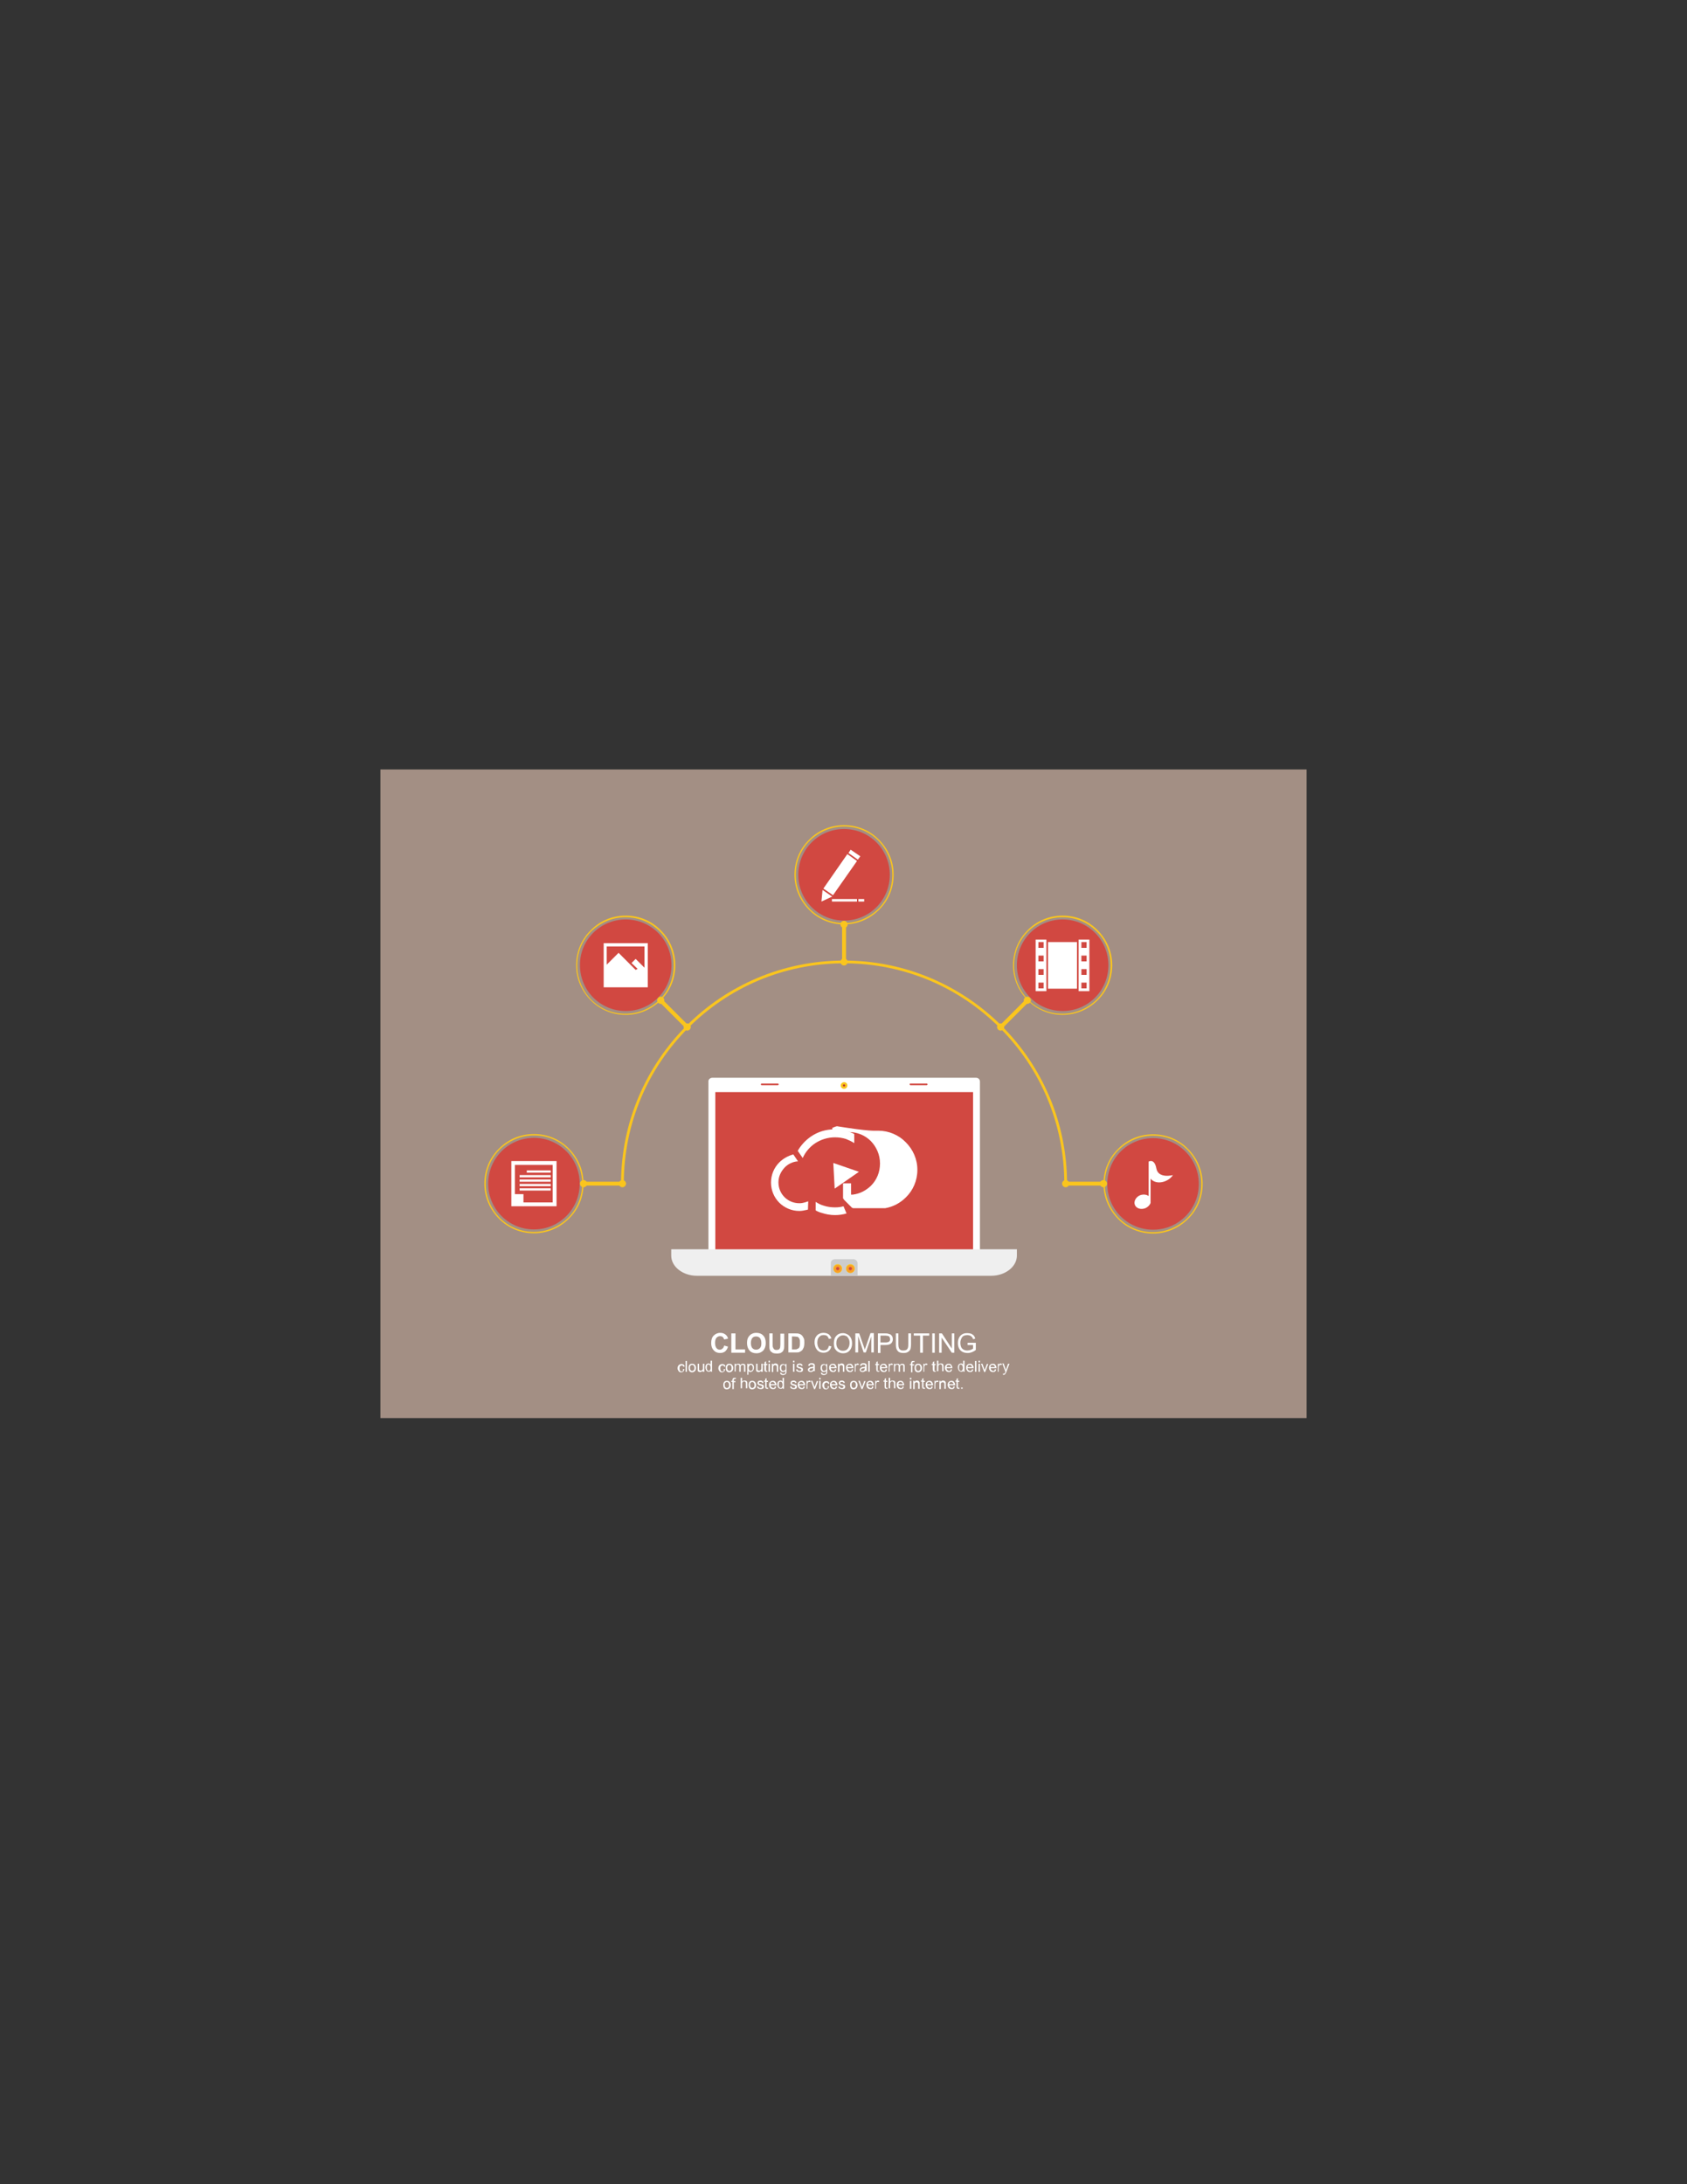 <?xml version="1.0" encoding="utf-8"?>
<!-- Generator: Adobe Illustrator 19.0.0, SVG Export Plug-In . SVG Version: 6.00 Build 0)  -->
<svg version="1.1" id="Layer_1" xmlns="http://www.w3.org/2000/svg" xmlns:xlink="http://www.w3.org/1999/xlink" x="0px" y="0px"
	 viewBox="0 0 612 792" style="enable-background:new 0 0 612 792;" xml:space="preserve">
<rect x="0" y="0" width="612" height="792" fill="#333333" stroke="none"/>
<style type="text/css">
	.st0{fill-rule:evenodd;clip-rule:evenodd;fill:#A38F84;}
	.st1{fill:#FFFFFF;}
	.st2{fill-rule:evenodd;clip-rule:evenodd;fill:#FFFFFF;}
	.st3{fill-rule:evenodd;clip-rule:evenodd;fill:#D14841;}
	.st4{fill-rule:evenodd;clip-rule:evenodd;fill:#EFEFEF;}
	.st5{fill-rule:evenodd;clip-rule:evenodd;fill:#FAC51D;}
	.st6{fill-rule:evenodd;clip-rule:evenodd;fill:#B8322F;}
	.st7{fill-rule:evenodd;clip-rule:evenodd;fill:#CCCCCC;}
	.st8{fill-rule:evenodd;clip-rule:evenodd;fill:#F9A027;}
	.st9{fill:#FAC51D;}
	.st10{fill:none;stroke:#FAC51D;stroke-width:1.417;stroke-miterlimit:22.926;}
</style>
<g>
	<polygon class="st0" points="138,279 474,279 474,514.2 138,514.2 138,279 	"/>
	<path class="st1" d="M262.7,487.9l1.4,0.4c-0.2,0.8-0.6,1.3-1,1.7c-0.5,0.4-1.1,0.6-1.9,0.6c-0.9,0-1.7-0.3-2.3-1
		c-0.6-0.6-0.9-1.5-0.9-2.6c0-1.2,0.3-2.1,0.9-2.7c0.6-0.6,1.4-1,2.4-1c0.9,0,1.6,0.3,2.1,0.8c0.3,0.3,0.6,0.7,0.7,1.3l-1.4,0.3
		c-0.1-0.4-0.3-0.6-0.5-0.9c-0.3-0.2-0.6-0.3-1-0.3c-0.5,0-0.9,0.2-1.3,0.6c-0.3,0.4-0.5,1-0.5,1.8c0,0.9,0.2,1.5,0.5,1.9
		c0.3,0.4,0.7,0.6,1.2,0.6c0.4,0,0.7-0.1,1-0.4C262.4,488.8,262.6,488.4,262.7,487.9L262.7,487.9z"/>
	<polygon class="st1" points="265.3,490.5 265.3,483.5 266.8,483.5 266.8,489.3 270.3,489.3 270.3,490.5 265.3,490.5 	"/>
	<path class="st1" d="M271,487c0-0.7,0.1-1.3,0.3-1.8c0.2-0.4,0.4-0.7,0.7-1c0.3-0.3,0.6-0.5,0.9-0.6c0.4-0.2,0.9-0.3,1.5-0.3
		c1,0,1.9,0.3,2.5,1c0.6,0.6,0.9,1.5,0.9,2.7c0,1.1-0.3,2-0.9,2.7c-0.6,0.6-1.4,1-2.5,1c-1,0-1.9-0.3-2.5-1
		C271.3,489,271,488.1,271,487L271,487z M272.4,487c0,0.8,0.2,1.4,0.5,1.8c0.4,0.4,0.8,0.6,1.4,0.6c0.6,0,1-0.2,1.4-0.6
		c0.4-0.4,0.5-1,0.5-1.8c0-0.8-0.2-1.4-0.5-1.8c-0.4-0.4-0.8-0.6-1.4-0.6c-0.6,0-1.1,0.2-1.4,0.6C272.6,485.6,272.4,486.2,272.4,487
		L272.4,487z"/>
	<path class="st1" d="M278.9,483.5h1.4v3.8c0,0.6,0,1,0.1,1.2c0.1,0.3,0.2,0.5,0.4,0.7c0.2,0.2,0.5,0.3,0.9,0.3
		c0.4,0,0.7-0.1,0.9-0.2c0.2-0.2,0.3-0.4,0.4-0.6c0-0.2,0.1-0.6,0.1-1.2v-3.9h1.4v3.7c0,0.8,0,1.4-0.1,1.8c-0.1,0.3-0.2,0.6-0.4,0.9
		c-0.2,0.2-0.5,0.4-0.8,0.6c-0.3,0.1-0.8,0.2-1.3,0.2c-0.7,0-1.2-0.1-1.5-0.2c-0.3-0.2-0.6-0.4-0.8-0.6c-0.2-0.2-0.3-0.5-0.4-0.8
		c-0.1-0.4-0.1-1-0.1-1.8V483.5L278.9,483.5z"/>
	<path class="st1" d="M285.9,483.5h2.6c0.6,0,1,0,1.3,0.1c0.4,0.1,0.8,0.3,1.1,0.6c0.3,0.3,0.5,0.7,0.7,1.1c0.2,0.4,0.2,1,0.2,1.7
		c0,0.6-0.1,1.1-0.2,1.5c-0.2,0.5-0.4,0.9-0.7,1.2c-0.2,0.2-0.6,0.4-1,0.6c-0.3,0.1-0.7,0.1-1.2,0.1h-2.7V483.5L285.9,483.5z
		 M287.3,484.7v4.6h1c0.4,0,0.7,0,0.8-0.1c0.2-0.1,0.4-0.2,0.6-0.3c0.2-0.1,0.3-0.4,0.4-0.7c0.1-0.3,0.1-0.7,0.1-1.3s0-1-0.1-1.2
		c-0.1-0.3-0.2-0.5-0.4-0.7c-0.2-0.2-0.4-0.3-0.7-0.3c-0.2,0-0.6-0.1-1.2-0.1H287.3L287.3,484.7z"/>
	<path class="st1" d="M300.7,488l0.9,0.2c-0.2,0.8-0.5,1.3-1,1.7c-0.5,0.4-1.1,0.6-1.8,0.6c-0.8,0-1.4-0.2-1.8-0.5
		c-0.5-0.3-0.8-0.8-1.1-1.3c-0.2-0.6-0.4-1.2-0.4-1.9c0-0.7,0.1-1.4,0.4-1.9c0.3-0.5,0.7-1,1.2-1.2c0.5-0.3,1.1-0.4,1.7-0.4
		c0.7,0,1.3,0.2,1.8,0.5c0.5,0.4,0.8,0.9,1,1.5l-0.9,0.2c-0.2-0.5-0.4-0.9-0.7-1.1c-0.3-0.2-0.7-0.3-1.2-0.3c-0.5,0-1,0.1-1.3,0.4
		c-0.4,0.3-0.6,0.6-0.8,1c-0.1,0.4-0.2,0.9-0.2,1.3c0,0.6,0.1,1.1,0.3,1.6c0.2,0.4,0.4,0.8,0.8,1c0.4,0.2,0.8,0.3,1.2,0.3
		c0.5,0,1-0.2,1.3-0.4C300.3,489,300.6,488.6,300.7,488L300.7,488z"/>
	<path class="st1" d="M302.5,487.1c0-1.2,0.3-2.1,0.9-2.7c0.6-0.7,1.4-1,2.4-1c0.6,0,1.2,0.2,1.7,0.5c0.5,0.3,0.9,0.7,1.2,1.3
		c0.3,0.6,0.4,1.2,0.4,1.9c0,0.7-0.1,1.3-0.4,1.9c-0.3,0.6-0.7,1-1.2,1.3c-0.5,0.3-1.1,0.4-1.7,0.4c-0.7,0-1.2-0.2-1.8-0.5
		c-0.5-0.3-0.9-0.8-1.2-1.3C302.6,488.3,302.5,487.7,302.5,487.1L302.5,487.1z M303.4,487.1c0,0.8,0.2,1.5,0.7,2
		c0.5,0.5,1,0.7,1.7,0.7c0.7,0,1.3-0.2,1.7-0.7c0.4-0.5,0.7-1.2,0.7-2.1c0-0.6-0.1-1.1-0.3-1.5c-0.2-0.4-0.5-0.8-0.8-1
		c-0.4-0.2-0.8-0.3-1.2-0.3c-0.7,0-1.2,0.2-1.7,0.7C303.7,485.3,303.4,486,303.4,487.1L303.4,487.1z"/>
	<path class="st1" d="M310.3,490.5v-7h1.4l1.7,4.9c0.2,0.5,0.3,0.8,0.3,1c0.1-0.3,0.2-0.6,0.4-1.1l1.7-4.9h1.2v7h-0.9v-5.8l-2,5.8
		h-0.8l-2-6v6H310.3L310.3,490.5z"/>
	<path class="st1" d="M318.5,490.5v-7h2.6c0.5,0,0.8,0,1.1,0.1c0.3,0.1,0.6,0.2,0.9,0.3c0.2,0.2,0.4,0.4,0.6,0.7
		c0.1,0.3,0.2,0.6,0.2,1c0,0.6-0.2,1.1-0.6,1.5c-0.4,0.4-1.1,0.6-2.1,0.6h-1.8v2.9H318.5L318.5,490.5z M319.4,486.8h1.8
		c0.6,0,1-0.1,1.3-0.3c0.3-0.2,0.4-0.5,0.4-0.9c0-0.3-0.1-0.5-0.2-0.8c-0.1-0.2-0.3-0.3-0.6-0.4c-0.2,0-0.4-0.1-0.9-0.1h-1.8V486.8
		L319.4,486.8z"/>
	<path class="st1" d="M329.6,483.5h0.9v4c0,0.7-0.1,1.3-0.2,1.7c-0.2,0.4-0.4,0.7-0.9,1c-0.4,0.3-1,0.4-1.6,0.4
		c-0.7,0-1.2-0.1-1.6-0.3c-0.4-0.2-0.7-0.6-0.9-1c-0.2-0.4-0.3-1-0.3-1.8v-4h0.9v4c0,0.6,0.1,1.1,0.2,1.3c0.1,0.3,0.3,0.5,0.6,0.7
		c0.3,0.2,0.6,0.2,1,0.2c0.7,0,1.2-0.2,1.4-0.5c0.3-0.3,0.4-0.9,0.4-1.8V483.5L329.6,483.5z"/>
	<polygon class="st1" points="333.8,490.5 333.8,484.3 331.5,484.3 331.5,483.5 337.1,483.5 337.1,484.3 334.8,484.3 334.8,490.5 
		333.8,490.5 	"/>
	<polygon class="st1" points="338.2,490.5 338.2,483.5 339.1,483.5 339.1,490.5 338.2,490.5 	"/>
	<polygon class="st1" points="340.7,490.5 340.7,483.5 341.7,483.5 345.3,489 345.3,483.5 346.2,483.5 346.2,490.5 345.3,490.5 
		341.6,485 341.6,490.5 340.7,490.5 	"/>
	<path class="st1" d="M351,487.7v-0.8h3v2.6c-0.5,0.4-0.9,0.6-1.4,0.8c-0.5,0.2-1,0.3-1.5,0.3c-0.7,0-1.3-0.1-1.9-0.4
		c-0.6-0.3-1-0.7-1.3-1.3c-0.3-0.6-0.4-1.2-0.4-1.9c0-0.7,0.1-1.3,0.4-1.9c0.3-0.6,0.7-1,1.2-1.3c0.5-0.3,1.1-0.4,1.8-0.4
		c0.5,0,1,0.1,1.4,0.2c0.4,0.2,0.7,0.4,1,0.7c0.2,0.3,0.4,0.7,0.5,1.1l-0.8,0.2c-0.1-0.4-0.2-0.6-0.4-0.8c-0.2-0.2-0.4-0.4-0.7-0.5
		c-0.3-0.1-0.6-0.2-1-0.2c-0.4,0-0.8,0.1-1.1,0.2c-0.3,0.1-0.6,0.3-0.7,0.5c-0.2,0.2-0.3,0.4-0.4,0.7c-0.2,0.4-0.3,0.9-0.3,1.4
		c0,0.6,0.1,1.1,0.3,1.6c0.2,0.4,0.5,0.7,0.9,0.9c0.4,0.2,0.8,0.3,1.3,0.3c0.4,0,0.8-0.1,1.2-0.2c0.4-0.2,0.7-0.3,0.9-0.5v-1.3H351
		L351,487.7z"/>
	<path class="st2" d="M258.4,390.8h95.7c0.8,0,1.4,0.6,1.4,1.4v68.8c0,0.8-0.6,1.4-1.4,1.4h-95.7c-0.8,0-1.4-0.6-1.4-1.4v-68.8
		C256.9,391.5,257.6,390.8,258.4,390.8L258.4,390.8z"/>
	<polygon class="st3" points="259.5,396 353,396 353,458.4 259.5,458.4 259.5,396 	"/>
	<path class="st4" d="M368.9,453v2.3c0,4-4.2,7.3-9.3,7.3H252.8c-5.1,0-9.3-3.3-9.3-7.3V453H368.9L368.9,453z"/>
	<path class="st5" d="M306.2,392.4c0.7,0,1.2,0.5,1.2,1.2c0,0.7-0.5,1.2-1.2,1.2c-0.7,0-1.2-0.5-1.2-1.2
		C305,392.9,305.6,392.4,306.2,392.4L306.2,392.4z"/>
	<path class="st6" d="M306.2,393.2c0.2,0,0.4,0.2,0.4,0.4c0,0.2-0.2,0.4-0.4,0.4c-0.2,0-0.4-0.2-0.4-0.4
		C305.8,393.3,306,393.2,306.2,393.2L306.2,393.2z"/>
	<path class="st3" d="M276.3,392.9h5.9c0.2,0,0.3,0.2,0.3,0.3l0,0c0,0.2-0.2,0.3-0.3,0.3h-5.9c-0.2,0-0.3-0.2-0.3-0.3l0,0
		C276,393.1,276.1,392.9,276.3,392.9L276.3,392.9z"/>
	<path class="st3" d="M330.3,392.9h5.9c0.2,0,0.3,0.2,0.3,0.3l0,0c0,0.2-0.2,0.3-0.3,0.3h-5.9c-0.2,0-0.3-0.2-0.3-0.3l0,0
		C329.9,393.1,330.1,392.9,330.3,392.9L330.3,392.9z"/>
	<path class="st7" d="M302.9,456.6h6.7c0.8,0,1.5,0.7,1.5,1.5v4.1c0,0.1,0,0.2,0,0.3h-9.7c0-0.1,0-0.2,0-0.3v-4.1
		C301.3,457.3,302,456.6,302.9,456.6L302.9,456.6z"/>
	<path class="st5" d="M303.9,458.4c0.9,0,1.6,0.7,1.6,1.6c0,0.9-0.7,1.6-1.6,1.6c-0.9,0-1.6-0.7-1.6-1.6
		C302.3,459.1,303,458.4,303.9,458.4L303.9,458.4z"/>
	<path class="st5" d="M308.5,458.4c0.9,0,1.6,0.7,1.6,1.6c0,0.9-0.7,1.6-1.6,1.6s-1.6-0.7-1.6-1.6
		C306.9,459.1,307.6,458.4,308.5,458.4L308.5,458.4z"/>
	<path class="st8" d="M303.9,458.7c0.8,0,1.4,0.6,1.4,1.4c0,0.8-0.6,1.4-1.4,1.4c-0.8,0-1.4-0.6-1.4-1.4
		C302.6,459.3,303.2,458.7,303.9,458.7L303.9,458.7z"/>
	<path class="st3" d="M303.9,459.4c0.3,0,0.6,0.3,0.6,0.6s-0.3,0.6-0.6,0.6s-0.6-0.3-0.6-0.6S303.6,459.4,303.9,459.4L303.9,459.4z"
		/>
	<path class="st8" d="M308.5,458.7c0.8,0,1.4,0.6,1.4,1.4c0,0.8-0.6,1.4-1.4,1.4c-0.8,0-1.4-0.6-1.4-1.4
		C307.1,459.3,307.8,458.7,308.5,458.7L308.5,458.7z"/>
	<path class="st3" d="M308.5,459.4c0.3,0,0.6,0.3,0.6,0.6s-0.3,0.6-0.6,0.6s-0.6-0.3-0.6-0.6S308.2,459.4,308.5,459.4L308.5,459.4z"
		/>
	<polygon class="st1" points="321.2,438.2 321.2,438.2 321.1,438.2 321.2,438.2 321.2,438.2 	"/>
	<polygon class="st1" points="299.2,426.2 298.9,426.2 299.2,426.2 299.2,426.2 	"/>
	<path class="st1" d="M295.9,435.8c0.9,0.6,1.9,1.1,3,1.4c1.2,0.4,2.6,0.6,4,0.6c1.1,0,2.1-0.1,3.1-0.4l1.1,2.6
		c-1.3,0.4-2.7,0.6-4.2,0.6c-1.7,0-3.3-0.3-4.8-0.8c-0.8-0.2-1.5-0.5-2.2-0.9L295.9,435.8L295.9,435.8z"/>
	<path class="st1" d="M289.5,421.1c-1.9,0.1-3.7,1-4.9,2.3l0,0c-1.3,1.4-2.2,3.2-2.2,5.3c0,2.1,0.8,4,2.2,5.4
		c1.4,1.4,3.3,2.2,5.4,2.2c0.7,0,1.3-0.1,2-0.3c0.4-0.1,0.8-0.3,1.2-0.4l-0.1,3c-0.1,0-0.3,0.1-0.4,0.1c-0.9,0.2-1.8,0.4-2.7,0.4
		c-2.9,0-5.5-1.2-7.3-3c-1.9-1.9-3-4.5-3-7.3c0-2.8,1.1-5.4,3-7.3h0c1.4-1.4,3.2-2.4,5.1-2.9L289.5,421.1L289.5,421.1z"/>
	<path class="st1" d="M309.9,414.5c-0.9-0.6-2-1.1-3-1.5c-1.3-0.4-2.6-0.6-4-0.6c-2.6,0-5.1,0.8-7.1,2.1c-2,1.3-3.6,3.2-4.6,5.4
		l-1.8-2.6c1.2-2.1,2.8-3.8,4.8-5.2c2.5-1.7,5.4-2.6,8.6-2.6c1.7,0,3.3,0.3,4.9,0.8c0.7,0.2,1.5,0.5,2.2,0.9V414.5L309.9,414.5z"/>
	<path class="st1" d="M318.6,410c3.9,0,7.5,1.6,10,4.2c2.6,2.6,4.2,6.1,4.2,10c0,3.9-1.6,7.5-4.2,10c-2,2-4.6,3.4-7.5,3.9l0,0l0,0h0
		l0,0l0,0l0,0l0,0l0,0l0,0l0,0l0,0l0,0l0,0l0,0l0,0l0,0l0,0l0,0l0,0l0,0l0,0l0,0l0,0l0,0l0,0l0,0l0,0l0,0l0,0l0,0l0,0l0,0l0,0l0,0
		l0,0l0,0l0,0l0,0l0,0l0,0l0,0l0,0l0,0l0,0l0,0l0,0l0,0l0,0l0,0l0,0l0,0l0,0l0,0l0,0l0,0l0,0l0,0l0,0l0,0l0,0l0,0l0,0l0,0l0,0l0,0
		l0,0l0,0l0,0l0,0l0,0l0,0l0,0l0,0l0,0l0,0l0,0l0,0l0,0l0,0l0,0l0,0l0,0l0,0h0l0,0l0,0l0,0l0,0l0,0l0,0l0,0l0,0l0,0l-0.1,0l0,0l0,0
		l0,0l-0.1,0l-0.1,0l0,0l0,0l-0.1,0l0,0l0,0l-0.1,0l0,0l-0.1,0l0,0l0,0l-0.1,0l0,0l0,0l-0.1,0l-0.1,0l-0.1,0l-0.1,0l-0.1,0l-0.1,0
		l-0.1,0l-0.1,0l-0.1,0l-0.1,0l-0.1,0l-0.1,0l-0.1,0l-0.1,0l-0.1,0l-0.1,0l-0.1,0l-0.1,0l-0.1,0l-0.1,0l-0.1,0l-0.1,0l-0.1,0l-0.1,0
		l-0.1,0l-0.1,0l-0.1,0l-0.1,0l-0.1,0l-0.1,0l-0.1,0l-0.1,0l-0.1,0l-0.1,0l-0.1,0l-0.1,0l-0.1,0l-0.1,0l-0.1,0l-0.1,0l-0.1,0l-0.1,0
		l-0.1,0l-0.1,0l-0.1,0l-0.1,0l-0.1,0l-0.1,0l-0.1,0l-0.1,0l-0.1,0l-0.1,0l-0.1,0l-0.1,0l-0.1,0l-0.1,0l-0.1,0l-0.1,0l-0.1,0l-0.1,0
		l-0.1,0l-0.1,0l-0.1,0l-0.1,0l-0.1,0l-0.1,0l-0.1,0l-0.1,0l-0.1,0l-0.1,0l-0.1,0l-0.1,0l-0.1,0l-0.1,0l-0.1,0l-0.1,0l-0.1,0l-0.1,0
		l-0.1,0l-0.1,0l-0.1,0l-0.1,0l-0.1,0l-0.1,0l-0.1,0l-0.1,0l-0.1,0l-0.1,0l-0.1,0l-0.1,0l-0.1,0l-0.1,0l-0.1,0l-0.1,0l-0.1,0l-0.1,0
		l-0.1,0l-0.1,0l-0.1,0l-0.1,0l-0.1,0l-0.1,0l-0.1,0l-0.1,0l-0.1,0l-0.1,0l-0.1,0l-0.1,0l-0.1,0l-0.1-0.1l-0.1,0l-0.1,0l-0.1-0.1
		l-0.1-0.1l-0.1-0.1l-0.1-0.1l-0.1-0.1l-0.1-0.1l-0.1-0.1l-0.1-0.1l-0.1-0.1l-0.1-0.1l-0.1-0.1l-0.1-0.1l-0.1-0.1l-0.1-0.1l-0.1-0.1
		l-0.1-0.1l-0.1-0.1l-0.1-0.1l-0.1-0.1l-0.1-0.1l-0.1-0.1l-0.1-0.1l-0.1-0.1l-0.1-0.1l-0.1-0.1l-0.1-0.1l-0.1-0.1l-0.1-0.1l-0.1-0.1
		l-0.1-0.1l0-0.1l-0.1-0.1l-0.1-0.1l0-0.1l-0.1-0.1l0-0.1l0-0.1l0-0.1l0-0.1l0-0.1l0-0.1l0-0.1l0-0.1l0-0.1l0-0.1l0-0.1l0-0.1l0-0.1
		l0-0.1l0-0.1l0-0.1l0-0.1l0-0.1l0-0.1l0-0.1l0-0.1l0-0.1l0-0.1l0-0.1l0-0.1l0-0.1l0-0.1l0-0.1l0-0.1l0-0.1l0-0.1l0-0.1l0-0.1l0-0.1
		l0-0.1l0-0.1l0-0.1l0-0.1l0-0.1l0-0.1l0-0.1l0-0.1l0-0.1l0-0.1l0-0.1l0-0.1l0,0l0-0.1l0,0l0-0.1l0,0l0,0l0-0.1l0-0.1l0,0l0,0l0,0
		l0,0l0-0.1l0-0.1l0,0l0,0l0,0l0,0l0,0l0,0l0-0.1l0,0l0,0l0-0.1l0,0l0,0l0,0l0,0l0,0l0,0l0,0l0,0l0,0l0,0l0,0l0,0l0,0l0,0l0,0l0,0
		l0,0l0,0l0,0l0,0l0,0l0,0l0,0l0,0l0,0l0,0l0,0l0,0l0,0l0,0l0,0l0,0l0,0l0,0l0,0l0,0l0,0l0,0l0,0l0,0l0,0l0,0l0,0l0,0l0,0l0,0l0,0
		l0,0l0,0l0,0l0,0l0,0l0,0l0,0l0,0l0,0l0,0l0,0l0,0l0,0l0,0l0,0l0,0l0,0l0,0l0,0l0,0l0,0l0,0l0,0l0,0l0,0l0,0l0,0l0,0l0,0l0,0l0,0
		l0,0l0,0l0,0l0,0l0,0h2.9l0,0l0,0l0,0l0,0l0,0l0,0l0,0l0,0l0,0l0,0l0,0l0,0l0,0l0,0l0,0l0,0l0,0l0,0l0,0l0,0l0,0l0,0l0,0l0,0l0,0
		l0,0l0,0l0,0l0,0l0,0l0,0l0,0l0,0l0,0l0,0l0,0l0,0l0,0l0,0l0,0l0,0l0,0l0,0l0,0l0,0l0,0l0,0l0,0l0,0l0,0l0,0l0,0l0,0l0,0l0,0l0,0
		l0,0l0,0l0,0l0,0l0,0l0,0l0,0l0,0l0,0l0,0l0,0l0,0l0,0l0,0l0,0l0,0l0,0l0,0l0,0l0,0l0,0l0,0l0,0l0,0l0,0l0,0l0,0l0,0l0,0l0,0l0,0
		l0,0.1l0,0l0,0l0,0l0,0l0,0.1l0,0.1l0,0l0,0l0,0.1l0,0.1l0,0.1l0,0.1l0,0l0,0.1l0,0.1l0,0.1l0,0.1l0,0.1l0,0.1l0,0.1l0,0.1l0,0.1
		l0,0.1l0,0.1l0,0.1l0,0.1l0,0.1l0,0.1l0,0.1l0,0.1l0,0.1l0,0.1l0,0.1l0,0.1l0,0.1l0,0.1l0,0.1l0,0.1l0,0.1l0,0.1l0,0.1l0,0.1l0,0.1
		l0,0.1l0,0.1l0,0.1l0,0.1l0,0l0,0l0,0l0,0l0,0l0,0l0,0l0,0l0,0l0,0l0,0l0,0l0,0l0,0l0,0l0,0l0,0l0,0l0,0l0,0l0,0l0,0l0,0l0,0l0,0
		l0,0l0,0l0,0l0.1,0l0,0l0,0l0,0l0,0l0,0l0,0l0,0l0,0l0,0l0,0l0,0l0.1,0l0,0l0,0l0,0l0,0l0,0l0,0l0,0l0,0l0,0l0,0l0.1,0l0,0l0,0l0,0
		l0,0l0.1,0l0,0l0,0l0,0l0,0l0,0l0,0l0,0l0,0l0,0l0,0l0,0l0.1,0l0,0l0,0l0,0l0,0l0.1,0l0,0l0,0l0,0l0,0l0,0l0,0l0,0l0,0l0,0l0,0l0,0
		l0,0l0,0l0,0l0,0l0,0l0,0l0,0l0,0l0,0l0,0l0,0l0,0l0,0l0,0l0,0l0,0l0,0l0,0l0,0l0,0l0,0l0,0l0,0l0,0l0,0l0,0l0,0l0,0l0,0l0,0l0,0
		l0,0l0,0l0,0l0,0l0,0l0,0l0,0l0,0l0,0l0,0l0,0l0,0l0,0l0,0l0,0l0,0l0,0l0,0l0,0l0,0l0,0l0,0l0,0l0,0l0,0l0,0l0,0l0,0l0,0l0,0l0,0
		l0,0l0,0l0,0l0,0l0,0l0,0l0,0l0,0l0,0l0,0l0,0l0,0l0,0h0l0,0l0,0l0,0l0,0l0,0l0,0l0,0l0,0l0,0l0,0l0,0l0,0l0,0l0,0l0,0l0,0l0,0l0,0
		l0,0l0,0l0,0l0,0l0,0l0,0l0,0l0,0l0,0l0,0l0,0l0,0l0,0l0,0l0,0l0,0l0,0l0,0l0,0l0,0l0,0c2.6-0.3,4.8-1.5,6.6-3.2
		c2.1-2.1,3.3-4.9,3.3-8.1s-1.3-6-3.3-8.1c-2.1-2.1-4.9-3.3-8.1-3.3c-1.2,0-2.4,0.2-3.4,0.5c-0.9,0.3-1.7,0.7-2.5,1.1v-3.1
		c0.5-0.2,1.1-0.5,1.7-0.6C315.7,410.3,317.1,410,318.6,410L318.6,410z"/>
	<polygon class="st2" points="302.3,421.7 302.8,431 311.6,424.9 302.3,421.7 	"/>
	<path class="st3" d="M227,333.4c9.2,0,16.6,7.4,16.6,16.6c0,9.2-7.4,16.6-16.6,16.6c-9.2,0-16.6-7.4-16.6-16.6
		C210.3,340.8,217.8,333.4,227,333.4L227,333.4z"/>
	<polygon class="st2" points="219,342 235,342 235,358 219,358 219,342 	"/>
	<polygon class="st3" points="220.1,343.2 233.8,343.2 233.8,350.9 230.6,347.7 229.1,349.2 231.3,351.3 230.6,351.7 224.4,345.5 
		220.1,349.8 220.1,343.2 	"/>
	<path class="st9" d="M227,332c5,0,9.5,2,12.7,5.3c3.3,3.3,5.3,7.8,5.3,12.7c0,5-2,9.5-5.3,12.7c-3.3,3.3-7.8,5.3-12.7,5.3
		c-5,0-9.5-2-12.7-5.3c-3.3-3.3-5.3-7.8-5.3-12.7c0-5,2-9.5,5.3-12.7C217.5,334,222,332,227,332L227,332z M239.3,337.7
		c-3.2-3.2-7.5-5.1-12.4-5.1c-4.8,0-9.2,2-12.4,5.1c-3.2,3.2-5.1,7.5-5.1,12.4c0,4.8,2,9.2,5.1,12.4c3.2,3.2,7.5,5.1,12.4,5.1
		c4.8,0,9.2-2,12.4-5.1c3.2-3.2,5.1-7.5,5.1-12.4C244.4,345.2,242.5,340.8,239.3,337.7L239.3,337.7z"/>
	<path class="st3" d="M418.3,412.7c9.2,0,16.6,7.4,16.6,16.6c0,9.2-7.4,16.6-16.6,16.6c-9.2,0-16.6-7.4-16.6-16.6
		C401.7,420.1,409.1,412.7,418.3,412.7L418.3,412.7z"/>
	<path class="st9" d="M418.3,411.3c5,0,9.5,2,12.7,5.3c3.3,3.3,5.3,7.8,5.3,12.7c0,5-2,9.5-5.3,12.7c-3.3,3.3-7.8,5.3-12.7,5.3
		c-5,0-9.5-2-12.7-5.3c-3.3-3.3-5.3-7.8-5.3-12.7c0-5,2-9.5,5.3-12.7C408.8,413.3,413.3,411.3,418.3,411.3L418.3,411.3z
		 M430.7,416.9c-3.2-3.2-7.5-5.1-12.4-5.1c-4.8,0-9.2,2-12.4,5.1s-5.1,7.5-5.1,12.4c0,4.8,2,9.2,5.1,12.4c3.2,3.2,7.5,5.1,12.4,5.1
		c4.8,0,9.2-2,12.4-5.1c3.2-3.2,5.1-7.5,5.1-12.4C435.8,424.5,433.8,420.1,430.7,416.9L430.7,416.9z"/>
	<path class="st2" d="M413.6,433.4c1.1-0.4,2.3-0.3,3.1,0.3v-12.5c0,0,2.1-1.3,2.8,2.5c0.7,3.8,6,2.4,6,2.4c-1.6,2.5-6,3.8-8.1,1.3
		v6v1.2v1.6c-0.3,0.8-1,1.5-1.9,1.9c-1.6,0.6-3.3,0.1-3.8-1.2C411.2,435.6,412.1,434,413.6,433.4L413.6,433.4z"/>
	<path class="st3" d="M306.2,300.6c9.2,0,16.6,7.4,16.6,16.6c0,9.2-7.4,16.6-16.6,16.6c-9.2,0-16.6-7.4-16.6-16.6
		C289.6,308,297,300.6,306.2,300.6L306.2,300.6z"/>
	<path class="st9" d="M306.2,299.2c5,0,9.5,2,12.7,5.3c3.3,3.3,5.3,7.8,5.3,12.7c0,5-2,9.5-5.3,12.7c-3.3,3.3-7.8,5.3-12.7,5.3
		c-5,0-9.5-2-12.7-5.3c-3.3-3.3-5.3-7.8-5.3-12.7c0-5,2-9.5,5.3-12.7C296.7,301.2,301.2,299.2,306.2,299.2L306.2,299.2z
		 M318.6,304.8c-3.2-3.2-7.5-5.1-12.4-5.1c-4.8,0-9.2,2-12.4,5.1c-3.2,3.2-5.1,7.5-5.1,12.4c0,4.8,2,9.2,5.1,12.4
		c3.2,3.2,7.5,5.1,12.4,5.1c4.8,0,9.2-2,12.4-5.1c3.2-3.2,5.1-7.5,5.1-12.4C323.7,312.4,321.7,308,318.6,304.8L318.6,304.8z"/>
	<polygon class="st2" points="298.7,322.2 302.2,324.6 310.9,312.2 307.4,309.7 298.7,322.2 	"/>
	<polygon class="st2" points="298,326.9 298.4,322.7 301.9,325.1 298,326.9 	"/>
	<polygon class="st2" points="308.6,308.1 312.1,310.5 311.2,311.7 307.8,309.3 308.6,308.1 	"/>
	<polygon class="st2" points="301.8,326.9 310.9,326.9 310.9,326 301.8,326 301.8,326.9 	"/>
	<polygon class="st2" points="311.4,326 313.5,326 313.5,326.9 311.4,326.9 311.4,326 	"/>
	<path class="st9" d="M306.2,348.3c22.3,0,42.6,9.1,57.2,23.7c14.6,14.6,23.7,34.9,23.7,57.2h-1c0-22.1-8.9-42-23.4-56.5
		c-14.5-14.5-34.4-23.4-56.5-23.4c-22.1,0-42,8.9-56.5,23.4c-14.5,14.5-23.4,34.4-23.4,56.5h-1c0-22.3,9.1-42.6,23.7-57.2
		C263.6,357.3,283.9,348.3,306.2,348.3L306.2,348.3z"/>
	<path class="st3" d="M193.7,412.6c9.2,0,16.6,7.4,16.6,16.6c0,9.2-7.4,16.6-16.6,16.6c-9.2,0-16.6-7.4-16.6-16.6
		C177.1,420,184.5,412.6,193.7,412.6L193.7,412.6z"/>
	<path class="st9" d="M193.7,411.2c5,0,9.5,2,12.7,5.3c3.3,3.3,5.3,7.8,5.3,12.7c0,5-2,9.5-5.3,12.7c-3.3,3.3-7.8,5.3-12.7,5.3
		c-5,0-9.5-2-12.7-5.3c-3.3-3.3-5.3-7.8-5.3-12.7c0-5,2-9.5,5.3-12.7C184.2,413.2,188.7,411.2,193.7,411.2L193.7,411.2z
		 M206.1,416.8c-3.2-3.2-7.5-5.1-12.4-5.1c-4.8,0-9.2,2-12.4,5.1c-3.2,3.2-5.1,7.5-5.1,12.4s2,9.2,5.1,12.4
		c3.2,3.2,7.5,5.1,12.4,5.1c4.8,0,9.2-2,12.4-5.1c3.2-3.2,5.1-7.5,5.1-12.4S209.2,420,206.1,416.8L206.1,416.8z"/>
	<path class="st2" d="M185.5,421h16.4v16.4h-16.4V421L185.5,421z M186.9,422.4h13.6V436h-11.5l-2.2-2.5V422.4L186.9,422.4z"/>
	<polygon class="st2" points="189.9,437.4 189.9,433 185.5,433 189.9,437.4 	"/>
	<polygon class="st2" points="191.1,424.4 199.8,424.4 199.8,425.2 191.1,425.2 191.1,424.4 	"/>
	<polygon class="st2" points="188.5,426.1 199.8,426.1 199.8,426.9 188.5,426.9 188.5,426.1 	"/>
	<polygon class="st2" points="188.5,427.7 199.8,427.7 199.8,428.5 188.5,428.5 188.5,427.7 	"/>
	<polygon class="st2" points="188.5,429.3 199.8,429.3 199.8,430.1 188.5,430.1 188.5,429.3 	"/>
	<polygon class="st2" points="188.5,430.9 199.8,430.9 199.8,431.7 188.5,431.7 188.5,430.9 	"/>
	<path class="st3" d="M385.5,333.4c9.2,0,16.6,7.4,16.6,16.6s-7.4,16.6-16.6,16.6c-9.2,0-16.6-7.4-16.6-16.6
		S376.3,333.4,385.5,333.4L385.5,333.4z"/>
	<path class="st9" d="M385.5,332c5,0,9.5,2,12.7,5.3c3.3,3.3,5.3,7.8,5.3,12.7s-2,9.5-5.3,12.7c-3.3,3.3-7.8,5.3-12.7,5.3
		c-5,0-9.5-2-12.7-5.3c-3.3-3.3-5.3-7.8-5.3-12.7s2-9.5,5.3-12.7C376,334,380.5,332,385.5,332L385.5,332z M397.8,337.7
		c-3.2-3.2-7.5-5.1-12.4-5.1c-4.8,0-9.2,2-12.4,5.1c-3.2,3.2-5.1,7.5-5.1,12.4s2,9.2,5.1,12.4c3.2,3.2,7.5,5.1,12.4,5.1
		c4.8,0,9.2-2,12.4-5.1c3.2-3.2,5.1-7.5,5.1-12.4S401,340.8,397.8,337.7L397.8,337.7z"/>
	<path class="st2" d="M375.7,340.7h3.9v18.7h-3.9V340.7L375.7,340.7z M391.3,340.7h3.9v18.7h-3.9V340.7L391.3,340.7z M376.7,341.6
		h1.9v2.1h-1.9V341.6L376.7,341.6z M376.7,346.5h1.9v2.1h-1.9V346.5L376.7,346.5z M376.7,351.4h1.9v2.1h-1.9V351.4L376.7,351.4z
		 M376.7,356.3h1.9v2.1h-1.9V356.3L376.7,356.3z M392.3,341.6h1.9v2.1h-1.9V341.6L392.3,341.6z M392.3,346.5h1.9v2.1h-1.9V346.5
		L392.3,346.5z M392.3,351.4h1.9v2.1h-1.9V351.4L392.3,351.4z M392.3,356.3h1.9v2.1h-1.9V356.3L392.3,356.3z"/>
	<polygon class="st2" points="380.2,341.6 390.7,341.6 390.7,358.5 380.2,358.5 380.2,341.6 	"/>
	<path class="st10" d="M226.3,429.2h-14.6 M239.5,362.6l9.4,9.4 M372.9,362.6l-10.2,10.2 M386.1,429.2h14.2 M306.2,335v13.8"/>
	<path class="st5" d="M306.2,347.5c0.7,0,1.3,0.6,1.3,1.3c0,0.7-0.6,1.3-1.3,1.3c-0.7,0-1.3-0.6-1.3-1.3
		C304.9,348.1,305.5,347.5,306.2,347.5L306.2,347.5z"/>
	<path class="st5" d="M249.3,371.1c0.7,0,1.3,0.6,1.3,1.3s-0.6,1.3-1.3,1.3s-1.3-0.6-1.3-1.3S248.6,371.1,249.3,371.1L249.3,371.1z"
		/>
	<path class="st5" d="M363,371.1c0.7,0,1.3,0.6,1.3,1.3s-0.6,1.3-1.3,1.3s-1.3-0.6-1.3-1.3S362.3,371.1,363,371.1L363,371.1z"/>
	<path class="st5" d="M225.8,427.9c0.7,0,1.3,0.6,1.3,1.3c0,0.7-0.6,1.3-1.3,1.3c-0.7,0-1.3-0.6-1.3-1.3
		C224.5,428.5,225.1,427.9,225.8,427.9L225.8,427.9z"/>
	<path class="st5" d="M386.6,427.9c0.7,0,1.3,0.6,1.3,1.3c0,0.7-0.6,1.3-1.3,1.3s-1.3-0.6-1.3-1.3
		C385.3,428.5,385.9,427.9,386.6,427.9L386.6,427.9z"/>
	<path class="st5" d="M306.2,333.9c0.7,0,1.3,0.6,1.3,1.3c0,0.7-0.6,1.3-1.3,1.3c-0.7,0-1.3-0.6-1.3-1.3
		C304.9,334.5,305.5,333.9,306.2,333.9L306.2,333.9z"/>
	<path class="st5" d="M372.7,361.4c0.7,0,1.3,0.6,1.3,1.3c0,0.7-0.6,1.3-1.3,1.3c-0.7,0-1.3-0.6-1.3-1.3
		C371.4,362,372,361.4,372.7,361.4L372.7,361.4z"/>
	<path class="st5" d="M239.7,361.4c0.7,0,1.3,0.6,1.3,1.3c0,0.7-0.6,1.3-1.3,1.3s-1.3-0.6-1.3-1.3C238.4,362,239,361.4,239.7,361.4
		L239.7,361.4z"/>
	<path class="st5" d="M211.7,427.9c0.7,0,1.3,0.6,1.3,1.3c0,0.7-0.6,1.3-1.3,1.3c-0.7,0-1.3-0.6-1.3-1.3
		C210.4,428.5,211,427.9,211.7,427.9L211.7,427.9z"/>
	<path class="st5" d="M400.3,427.9c0.7,0,1.3,0.6,1.3,1.3c0,0.7-0.6,1.3-1.3,1.3s-1.3-0.6-1.3-1.3
		C399,428.5,399.6,427.9,400.3,427.9L400.3,427.9z"/>
	<path class="st1" d="M247.8,496.4l0.5,0.1c-0.1,0.3-0.2,0.6-0.4,0.8c-0.2,0.2-0.5,0.3-0.8,0.3c-0.4,0-0.7-0.1-0.9-0.4
		c-0.2-0.3-0.4-0.6-0.4-1.1c0-0.3,0.1-0.6,0.2-0.8c0.1-0.2,0.3-0.4,0.5-0.5c0.2-0.1,0.4-0.2,0.7-0.2c0.3,0,0.6,0.1,0.8,0.2
		c0.2,0.2,0.3,0.4,0.4,0.7l-0.5,0.1c0-0.2-0.1-0.3-0.2-0.4c-0.1-0.1-0.3-0.1-0.4-0.1c-0.2,0-0.4,0.1-0.6,0.3
		c-0.2,0.2-0.2,0.5-0.2,0.8c0,0.4,0.1,0.7,0.2,0.8c0.1,0.2,0.3,0.3,0.6,0.3c0.2,0,0.4-0.1,0.5-0.2
		C247.7,496.8,247.8,496.6,247.8,496.4L247.8,496.4z"/>
	<polygon class="st1" points="248.7,497.4 248.7,493.5 249.2,493.5 249.2,497.4 248.7,497.4 	"/>
	<path class="st1" d="M249.8,496c0-0.5,0.1-0.9,0.4-1.2c0.2-0.2,0.5-0.3,0.9-0.3c0.4,0,0.7,0.1,1,0.4c0.2,0.3,0.4,0.6,0.4,1.1
		c0,0.4-0.1,0.7-0.2,0.9c-0.1,0.2-0.3,0.4-0.5,0.5c-0.2,0.1-0.4,0.2-0.7,0.2c-0.4,0-0.7-0.1-1-0.4
		C249.9,496.9,249.8,496.5,249.8,496L249.8,496z M250.3,496c0,0.4,0.1,0.6,0.2,0.8c0.2,0.2,0.4,0.3,0.6,0.3c0.2,0,0.4-0.1,0.6-0.3
		c0.2-0.2,0.2-0.5,0.2-0.8c0-0.4-0.1-0.6-0.2-0.8c-0.2-0.2-0.4-0.3-0.6-0.3c-0.2,0-0.4,0.1-0.6,0.3
		C250.3,495.4,250.3,495.6,250.3,496L250.3,496z"/>
	<path class="st1" d="M254.9,497.4V497c-0.2,0.3-0.5,0.5-0.9,0.5c-0.2,0-0.3,0-0.5-0.1c-0.1-0.1-0.3-0.1-0.3-0.2
		c-0.1-0.1-0.1-0.2-0.1-0.4c0-0.1,0-0.2,0-0.5v-1.8h0.5v1.6c0,0.3,0,0.4,0,0.5c0,0.1,0.1,0.2,0.2,0.3c0.1,0.1,0.2,0.1,0.4,0.1
		c0.1,0,0.3,0,0.4-0.1c0.1-0.1,0.2-0.2,0.3-0.3c0.1-0.1,0.1-0.3,0.1-0.6v-1.5h0.5v2.9H254.9L254.9,497.4z"/>
	<path class="st1" d="M257.9,497.4v-0.4c-0.2,0.3-0.4,0.4-0.8,0.4c-0.2,0-0.4-0.1-0.6-0.2c-0.2-0.1-0.3-0.3-0.4-0.5
		c-0.1-0.2-0.2-0.5-0.2-0.8c0-0.3,0-0.5,0.1-0.8c0.1-0.2,0.2-0.4,0.4-0.5c0.2-0.1,0.4-0.2,0.6-0.2c0.2,0,0.3,0,0.5,0.1
		c0.1,0.1,0.2,0.2,0.3,0.3v-1.4h0.5v4H257.9L257.9,497.4z M256.4,496c0,0.4,0.1,0.6,0.2,0.8c0.2,0.2,0.3,0.3,0.5,0.3
		c0.2,0,0.4-0.1,0.5-0.3c0.1-0.2,0.2-0.4,0.2-0.8c0-0.4-0.1-0.7-0.2-0.9c-0.2-0.2-0.3-0.3-0.6-0.3c-0.2,0-0.4,0.1-0.5,0.3
		C256.5,495.4,256.4,495.6,256.4,496L256.4,496z"/>
	<path class="st1" d="M262.6,496.4l0.5,0.1c-0.1,0.3-0.2,0.6-0.4,0.8c-0.2,0.2-0.5,0.3-0.8,0.3c-0.4,0-0.7-0.1-0.9-0.4
		c-0.2-0.3-0.4-0.6-0.4-1.1c0-0.3,0.1-0.6,0.2-0.8c0.1-0.2,0.3-0.4,0.5-0.5c0.2-0.1,0.4-0.2,0.7-0.2c0.3,0,0.6,0.1,0.8,0.2
		c0.2,0.2,0.3,0.4,0.4,0.7l-0.5,0.1c0-0.2-0.1-0.3-0.2-0.4c-0.1-0.1-0.3-0.1-0.4-0.1c-0.2,0-0.4,0.1-0.6,0.3
		c-0.2,0.2-0.2,0.5-0.2,0.8c0,0.4,0.1,0.7,0.2,0.8c0.1,0.2,0.3,0.3,0.6,0.3c0.2,0,0.4-0.1,0.5-0.2
		C262.5,496.8,262.5,496.6,262.6,496.4L262.6,496.4z"/>
	<path class="st1" d="M263.3,496c0-0.5,0.1-0.9,0.4-1.2c0.2-0.2,0.5-0.3,0.9-0.3c0.4,0,0.7,0.1,1,0.4c0.2,0.3,0.4,0.6,0.4,1.1
		c0,0.4-0.1,0.7-0.2,0.9c-0.1,0.2-0.3,0.4-0.5,0.5c-0.2,0.1-0.4,0.2-0.7,0.2c-0.4,0-0.7-0.1-1-0.4
		C263.4,496.9,263.3,496.5,263.3,496L263.3,496z M263.8,496c0,0.4,0.1,0.6,0.2,0.8c0.2,0.2,0.4,0.3,0.6,0.3c0.2,0,0.4-0.1,0.6-0.3
		c0.2-0.2,0.2-0.5,0.2-0.8c0-0.4-0.1-0.6-0.2-0.8c-0.2-0.2-0.4-0.3-0.6-0.3c-0.2,0-0.4,0.1-0.6,0.3
		C263.9,495.4,263.8,495.6,263.8,496L263.8,496z"/>
	<path class="st1" d="M266.5,497.4v-2.9h0.4v0.4c0.1-0.1,0.2-0.3,0.4-0.3c0.1-0.1,0.3-0.1,0.5-0.1c0.2,0,0.4,0,0.5,0.1
		c0.1,0.1,0.2,0.2,0.3,0.4c0.2-0.3,0.5-0.5,0.9-0.5c0.3,0,0.5,0.1,0.7,0.2c0.2,0.2,0.2,0.4,0.2,0.7v2h-0.5v-1.8c0-0.2,0-0.3,0-0.4
		c0-0.1-0.1-0.2-0.2-0.2c-0.1-0.1-0.2-0.1-0.3-0.1c-0.2,0-0.4,0.1-0.5,0.2c-0.1,0.1-0.2,0.3-0.2,0.6v1.7h-0.5v-1.9
		c0-0.2,0-0.4-0.1-0.5s-0.2-0.2-0.4-0.2c-0.1,0-0.3,0-0.4,0.1c-0.1,0.1-0.2,0.2-0.3,0.3c-0.1,0.1-0.1,0.3-0.1,0.6v1.5H266.5
		L266.5,497.4z"/>
	<path class="st1" d="M271.1,498.5v-4h0.4v0.4c0.1-0.1,0.2-0.3,0.4-0.3c0.1-0.1,0.3-0.1,0.5-0.1c0.2,0,0.5,0.1,0.6,0.2
		c0.2,0.1,0.3,0.3,0.4,0.5c0.1,0.2,0.1,0.5,0.1,0.8c0,0.3-0.1,0.6-0.2,0.8c-0.1,0.2-0.3,0.4-0.5,0.5c-0.2,0.1-0.4,0.2-0.6,0.2
		c-0.2,0-0.3,0-0.4-0.1c-0.1-0.1-0.2-0.2-0.3-0.3v1.4H271.1L271.1,498.5z M271.6,496c0,0.4,0.1,0.6,0.2,0.8c0.1,0.2,0.3,0.3,0.5,0.3
		c0.2,0,0.4-0.1,0.6-0.3c0.2-0.2,0.2-0.5,0.2-0.8c0-0.4-0.1-0.6-0.2-0.8c-0.2-0.2-0.3-0.3-0.5-0.3c-0.2,0-0.4,0.1-0.5,0.3
		C271.7,495.4,271.6,495.7,271.6,496L271.6,496z"/>
	<path class="st1" d="M276.1,497.4V497c-0.2,0.3-0.5,0.5-0.9,0.5c-0.2,0-0.3,0-0.5-0.1c-0.1-0.1-0.3-0.1-0.3-0.2
		c-0.1-0.1-0.1-0.2-0.1-0.4c0-0.1,0-0.2,0-0.5v-1.8h0.5v1.6c0,0.3,0,0.4,0,0.5c0,0.1,0.1,0.2,0.2,0.3c0.1,0.1,0.2,0.1,0.4,0.1
		c0.1,0,0.3,0,0.4-0.1c0.1-0.1,0.2-0.2,0.3-0.3c0.1-0.1,0.1-0.3,0.1-0.6v-1.5h0.5v2.9H276.1L276.1,497.4z"/>
	<path class="st1" d="M278.3,497l0.1,0.4c-0.1,0-0.3,0-0.4,0c-0.2,0-0.3,0-0.4-0.1c-0.1-0.1-0.2-0.1-0.2-0.2c0-0.1-0.1-0.3-0.1-0.6
		V495H277v-0.4h0.4v-0.7l0.5-0.3v1h0.5v0.4h-0.5v1.7c0,0.1,0,0.2,0,0.3c0,0,0,0.1,0.1,0.1c0,0,0.1,0,0.2,0
		C278.2,497,278.2,497,278.3,497L278.3,497z"/>
	<path class="st1" d="M278.8,494v-0.6h0.5v0.6H278.8L278.8,494z M278.8,497.4v-2.9h0.5v2.9H278.8L278.8,497.4z"/>
	<path class="st1" d="M280,497.4v-2.9h0.4v0.4c0.2-0.3,0.5-0.5,0.9-0.5c0.2,0,0.3,0,0.5,0.1c0.1,0.1,0.3,0.1,0.3,0.2
		c0.1,0.1,0.1,0.2,0.2,0.4c0,0.1,0,0.2,0,0.5v1.8h-0.5v-1.7c0-0.2,0-0.3-0.1-0.4c0-0.1-0.1-0.2-0.2-0.2c-0.1-0.1-0.2-0.1-0.3-0.1
		c-0.2,0-0.4,0.1-0.5,0.2c-0.2,0.1-0.2,0.4-0.2,0.7v1.6H280L280,497.4z"/>
	<path class="st1" d="M283,497.7l0.5,0.1c0,0.1,0.1,0.3,0.2,0.3c0.1,0.1,0.3,0.1,0.5,0.1c0.2,0,0.4,0,0.5-0.1
		c0.1-0.1,0.2-0.2,0.2-0.4c0-0.1,0-0.3,0-0.6c-0.2,0.3-0.5,0.4-0.8,0.4c-0.4,0-0.7-0.1-0.9-0.4c-0.2-0.3-0.3-0.6-0.3-1
		c0-0.3,0-0.5,0.1-0.8c0.1-0.2,0.2-0.4,0.4-0.5c0.2-0.1,0.4-0.2,0.7-0.2c0.3,0,0.6,0.1,0.8,0.4v-0.4h0.4v2.5c0,0.4,0,0.8-0.1,0.9
		c-0.1,0.2-0.2,0.3-0.4,0.4c-0.2,0.1-0.4,0.2-0.7,0.2c-0.3,0-0.6-0.1-0.8-0.2C283.1,498.2,283,498,283,497.7L283,497.7z M283.4,496
		c0,0.4,0.1,0.6,0.2,0.8c0.1,0.2,0.3,0.3,0.6,0.3c0.2,0,0.4-0.1,0.6-0.3c0.2-0.2,0.2-0.4,0.2-0.8c0-0.4-0.1-0.6-0.2-0.8
		c-0.2-0.2-0.3-0.3-0.6-0.3c-0.2,0-0.4,0.1-0.6,0.3C283.5,495.4,283.4,495.6,283.4,496L283.4,496z"/>
	<path class="st1" d="M287.7,494v-0.6h0.5v0.6H287.7L287.7,494z M287.7,497.4v-2.9h0.5v2.9H287.7L287.7,497.4z"/>
	<path class="st1" d="M288.8,496.6l0.5-0.1c0,0.2,0.1,0.3,0.2,0.4c0.1,0.1,0.3,0.2,0.5,0.2c0.2,0,0.4,0,0.5-0.1
		c0.1-0.1,0.2-0.2,0.2-0.3c0-0.1,0-0.2-0.1-0.3c-0.1,0-0.2-0.1-0.5-0.2c-0.4-0.1-0.6-0.2-0.7-0.2c-0.1-0.1-0.2-0.2-0.3-0.3
		c-0.1-0.1-0.1-0.2-0.1-0.4c0-0.1,0-0.2,0.1-0.4c0.1-0.1,0.1-0.2,0.2-0.3c0.1-0.1,0.2-0.1,0.3-0.1c0.1,0,0.3-0.1,0.4-0.1
		c0.2,0,0.4,0,0.6,0.1c0.2,0.1,0.3,0.2,0.4,0.3c0.1,0.1,0.1,0.3,0.2,0.4l-0.5,0.1c0-0.1-0.1-0.3-0.2-0.3c-0.1-0.1-0.2-0.1-0.4-0.1
		c-0.2,0-0.4,0-0.5,0.1c-0.1,0.1-0.1,0.2-0.1,0.3c0,0.1,0,0.1,0.1,0.2c0,0.1,0.1,0.1,0.2,0.1c0,0,0.2,0.1,0.4,0.1
		c0.3,0.1,0.6,0.2,0.7,0.2c0.1,0.1,0.2,0.1,0.3,0.3c0.1,0.1,0.1,0.2,0.1,0.4c0,0.2,0,0.3-0.1,0.5c-0.1,0.1-0.2,0.3-0.4,0.3
		c-0.2,0.1-0.4,0.1-0.6,0.1c-0.4,0-0.7-0.1-0.9-0.2C288.9,497.1,288.8,496.9,288.8,496.6L288.8,496.6z"/>
	<path class="st1" d="M295.1,497.1c-0.2,0.2-0.4,0.3-0.5,0.3c-0.2,0.1-0.3,0.1-0.5,0.1c-0.3,0-0.6-0.1-0.7-0.2
		c-0.2-0.2-0.3-0.3-0.3-0.6c0-0.1,0-0.3,0.1-0.4c0.1-0.1,0.1-0.2,0.3-0.3c0.1-0.1,0.2-0.1,0.3-0.2c0.1,0,0.2,0,0.4-0.1
		c0.4,0,0.7-0.1,0.9-0.2c0-0.1,0-0.1,0-0.1c0-0.2,0-0.3-0.1-0.4c-0.1-0.1-0.3-0.2-0.6-0.2c-0.2,0-0.4,0-0.5,0.1
		c-0.1,0.1-0.2,0.2-0.2,0.4l-0.5-0.1c0-0.2,0.1-0.4,0.2-0.5c0.1-0.1,0.2-0.2,0.4-0.3c0.2-0.1,0.4-0.1,0.7-0.1c0.2,0,0.4,0,0.6,0.1
		c0.2,0.1,0.3,0.1,0.3,0.2c0.1,0.1,0.1,0.2,0.2,0.3c0,0.1,0,0.2,0,0.4v0.6c0,0.5,0,0.7,0,0.9c0,0.1,0.1,0.2,0.1,0.3h-0.5
		C295.2,497.3,295.1,497.2,295.1,497.1L295.1,497.1z M295.1,496c-0.2,0.1-0.4,0.1-0.8,0.2c-0.2,0-0.3,0.1-0.4,0.1
		c-0.1,0-0.1,0.1-0.2,0.2c0,0.1-0.1,0.1-0.1,0.2c0,0.1,0,0.2,0.1,0.3c0.1,0.1,0.2,0.1,0.4,0.1c0.2,0,0.4,0,0.5-0.1
		c0.1-0.1,0.3-0.2,0.3-0.3c0.1-0.1,0.1-0.3,0.1-0.5L295.1,496L295.1,496z"/>
	<path class="st1" d="M297.8,497.7l0.5,0.1c0,0.1,0.1,0.3,0.2,0.3c0.1,0.1,0.3,0.1,0.5,0.1c0.2,0,0.4,0,0.5-0.1s0.2-0.2,0.2-0.4
		c0-0.1,0-0.3,0-0.6c-0.2,0.3-0.5,0.4-0.8,0.4c-0.4,0-0.7-0.1-0.9-0.4c-0.2-0.3-0.3-0.6-0.3-1c0-0.3,0-0.5,0.1-0.8
		c0.1-0.2,0.2-0.4,0.4-0.5c0.2-0.1,0.4-0.2,0.7-0.2c0.3,0,0.6,0.1,0.8,0.4v-0.4h0.4v2.5c0,0.4,0,0.8-0.1,0.9
		c-0.1,0.2-0.2,0.3-0.4,0.4c-0.2,0.1-0.4,0.2-0.7,0.2c-0.3,0-0.6-0.1-0.8-0.2C297.9,498.2,297.8,498,297.8,497.7L297.8,497.7z
		 M298.2,496c0,0.4,0.1,0.6,0.2,0.8c0.1,0.2,0.3,0.3,0.6,0.3c0.2,0,0.4-0.1,0.6-0.3c0.2-0.2,0.2-0.4,0.2-0.8c0-0.4-0.1-0.6-0.2-0.8
		s-0.3-0.3-0.6-0.3c-0.2,0-0.4,0.1-0.6,0.3C298.2,495.4,298.2,495.6,298.2,496L298.2,496z"/>
	<path class="st1" d="M302.9,496.5l0.5,0.1c-0.1,0.3-0.2,0.5-0.4,0.7c-0.2,0.2-0.5,0.2-0.8,0.2c-0.4,0-0.7-0.1-1-0.4
		c-0.2-0.3-0.4-0.6-0.4-1.1c0-0.5,0.1-0.9,0.4-1.1c0.2-0.3,0.6-0.4,1-0.4c0.4,0,0.7,0.1,0.9,0.4c0.2,0.3,0.4,0.6,0.4,1.1
		c0,0,0,0.1,0,0.1h-2.1c0,0.3,0.1,0.6,0.3,0.7c0.2,0.2,0.4,0.3,0.6,0.3c0.2,0,0.3,0,0.5-0.1C302.7,496.9,302.8,496.7,302.9,496.5
		L302.9,496.5z M301.3,495.7h1.6c0-0.2-0.1-0.4-0.2-0.5c-0.2-0.2-0.4-0.3-0.6-0.3c-0.2,0-0.4,0.1-0.6,0.2
		C301.4,495.3,301.3,495.5,301.3,495.7L301.3,495.7z"/>
	<path class="st1" d="M304,497.4v-2.9h0.4v0.4c0.2-0.3,0.5-0.5,0.9-0.5c0.2,0,0.3,0,0.5,0.1c0.1,0.1,0.3,0.1,0.3,0.2
		c0.1,0.1,0.1,0.2,0.2,0.4c0,0.1,0,0.2,0,0.5v1.8h-0.5v-1.7c0-0.2,0-0.3-0.1-0.4c0-0.1-0.1-0.2-0.2-0.2c-0.1-0.1-0.2-0.1-0.3-0.1
		c-0.2,0-0.4,0.1-0.5,0.2c-0.2,0.1-0.2,0.4-0.2,0.7v1.6H304L304,497.4z"/>
	<path class="st1" d="M309,496.5l0.5,0.1c-0.1,0.3-0.2,0.5-0.4,0.7c-0.2,0.2-0.5,0.2-0.8,0.2c-0.4,0-0.7-0.1-1-0.4
		c-0.2-0.3-0.4-0.6-0.4-1.1c0-0.5,0.1-0.9,0.4-1.1c0.2-0.3,0.6-0.4,1-0.4c0.4,0,0.7,0.1,0.9,0.4c0.2,0.3,0.4,0.6,0.4,1.1
		c0,0,0,0.1,0,0.1h-2.1c0,0.3,0.1,0.6,0.3,0.7c0.2,0.2,0.4,0.3,0.6,0.3c0.2,0,0.3,0,0.5-0.1C308.9,496.9,309,496.7,309,496.5
		L309,496.5z M307.4,495.7h1.6c0-0.2-0.1-0.4-0.2-0.5c-0.2-0.2-0.4-0.3-0.6-0.3c-0.2,0-0.4,0.1-0.6,0.2
		C307.5,495.3,307.5,495.5,307.4,495.7L307.4,495.7z"/>
	<path class="st1" d="M310.1,497.4v-2.9h0.4v0.4c0.1-0.2,0.2-0.3,0.3-0.4c0.1-0.1,0.2-0.1,0.3-0.1c0.2,0,0.3,0.1,0.5,0.2l-0.2,0.4
		c-0.1-0.1-0.2-0.1-0.4-0.1c-0.1,0-0.2,0-0.3,0.1c-0.1,0.1-0.1,0.2-0.2,0.3c-0.1,0.2-0.1,0.4-0.1,0.6v1.5H310.1L310.1,497.4z"/>
	<path class="st1" d="M313.9,497.1c-0.2,0.2-0.4,0.3-0.5,0.3c-0.2,0.1-0.3,0.1-0.5,0.1c-0.3,0-0.6-0.1-0.7-0.2
		c-0.2-0.2-0.3-0.3-0.3-0.6c0-0.1,0-0.3,0.1-0.4c0.1-0.1,0.1-0.2,0.3-0.3c0.1-0.1,0.2-0.1,0.3-0.2c0.1,0,0.2,0,0.4-0.1
		c0.4,0,0.7-0.1,0.9-0.2c0-0.1,0-0.1,0-0.1c0-0.2,0-0.3-0.1-0.4c-0.1-0.1-0.3-0.2-0.6-0.2c-0.2,0-0.4,0-0.5,0.1
		c-0.1,0.1-0.2,0.2-0.2,0.4l-0.5-0.1c0-0.2,0.1-0.4,0.2-0.5c0.1-0.1,0.2-0.2,0.4-0.3c0.2-0.1,0.4-0.1,0.7-0.1c0.2,0,0.4,0,0.6,0.1
		c0.2,0.1,0.3,0.1,0.3,0.2c0.1,0.1,0.1,0.2,0.2,0.3c0,0.1,0,0.2,0,0.4v0.6c0,0.5,0,0.7,0,0.9c0,0.1,0.1,0.2,0.1,0.3H314
		C313.9,497.3,313.9,497.2,313.9,497.1L313.9,497.1z M313.8,496c-0.2,0.1-0.4,0.1-0.8,0.2c-0.2,0-0.3,0.1-0.4,0.1
		c-0.1,0-0.1,0.1-0.2,0.2c0,0.1-0.1,0.1-0.1,0.2c0,0.1,0,0.2,0.1,0.3c0.1,0.1,0.2,0.1,0.4,0.1c0.2,0,0.4,0,0.5-0.1
		c0.1-0.1,0.3-0.2,0.3-0.3c0.1-0.1,0.1-0.3,0.1-0.5L313.8,496L313.8,496z"/>
	<polygon class="st1" points="315,497.4 315,493.5 315.5,493.5 315.5,497.4 315,497.4 	"/>
	<path class="st1" d="M318.9,497l0.1,0.4c-0.1,0-0.3,0-0.4,0c-0.2,0-0.3,0-0.4-0.1c-0.1-0.1-0.2-0.1-0.2-0.2c0-0.1-0.1-0.3-0.1-0.6
		V495h-0.4v-0.4h0.4v-0.7l0.5-0.3v1h0.5v0.4h-0.5v1.7c0,0.1,0,0.2,0,0.3c0,0,0,0.1,0.1,0.1c0,0,0.1,0,0.2,0
		C318.7,497,318.8,497,318.9,497L318.9,497z"/>
	<path class="st1" d="M321.3,496.5l0.5,0.1c-0.1,0.3-0.2,0.5-0.4,0.7c-0.2,0.2-0.5,0.2-0.8,0.2c-0.4,0-0.7-0.1-1-0.4
		c-0.2-0.3-0.4-0.6-0.4-1.1c0-0.5,0.1-0.9,0.4-1.1c0.2-0.3,0.6-0.4,1-0.4c0.4,0,0.7,0.1,0.9,0.4c0.2,0.3,0.4,0.6,0.4,1.1
		c0,0,0,0.1,0,0.1h-2.1c0,0.3,0.1,0.6,0.3,0.7c0.2,0.2,0.4,0.3,0.6,0.3c0.2,0,0.3,0,0.5-0.1C321.1,496.9,321.2,496.7,321.3,496.5
		L321.3,496.5z M319.7,495.7h1.6c0-0.2-0.1-0.4-0.2-0.5c-0.2-0.2-0.4-0.3-0.6-0.3c-0.2,0-0.4,0.1-0.6,0.2
		C319.8,495.3,319.7,495.5,319.7,495.7L319.7,495.7z"/>
	<path class="st1" d="M322.4,497.4v-2.9h0.4v0.4c0.1-0.2,0.2-0.3,0.3-0.4c0.1-0.1,0.2-0.1,0.3-0.1c0.2,0,0.3,0.1,0.5,0.2l-0.2,0.4
		c-0.1-0.1-0.2-0.1-0.4-0.1c-0.1,0-0.2,0-0.3,0.1c-0.1,0.1-0.1,0.2-0.2,0.3c-0.1,0.2-0.1,0.4-0.1,0.6v1.5H322.4L322.4,497.4z"/>
	<path class="st1" d="M324.3,497.4v-2.9h0.4v0.4c0.1-0.1,0.2-0.3,0.4-0.3c0.1-0.1,0.3-0.1,0.5-0.1c0.2,0,0.4,0,0.5,0.1
		c0.1,0.1,0.2,0.2,0.3,0.4c0.2-0.3,0.5-0.5,0.9-0.5c0.3,0,0.5,0.1,0.7,0.2c0.2,0.2,0.2,0.4,0.2,0.7v2h-0.5v-1.8c0-0.2,0-0.3,0-0.4
		c0-0.1-0.1-0.2-0.2-0.2c-0.1-0.1-0.2-0.1-0.3-0.1c-0.2,0-0.4,0.1-0.5,0.2c-0.1,0.1-0.2,0.3-0.2,0.6v1.7H326v-1.9
		c0-0.2,0-0.4-0.1-0.5c-0.1-0.1-0.2-0.2-0.4-0.2c-0.1,0-0.3,0-0.4,0.1c-0.1,0.1-0.2,0.2-0.3,0.3c-0.1,0.1-0.1,0.3-0.1,0.6v1.5H324.3
		L324.3,497.4z"/>
	<path class="st1" d="M330.5,497.4V495h-0.4v-0.4h0.4v-0.3c0-0.2,0-0.3,0.1-0.4c0-0.1,0.1-0.2,0.2-0.3c0.1-0.1,0.3-0.1,0.5-0.1
		c0.1,0,0.3,0,0.5,0l-0.1,0.4c-0.1,0-0.2,0-0.3,0c-0.1,0-0.3,0-0.3,0.1c-0.1,0.1-0.1,0.2-0.1,0.4v0.3h0.6v0.4H331v2.5H330.5
		L330.5,497.4z"/>
	<path class="st1" d="M331.8,496c0-0.5,0.1-0.9,0.4-1.2c0.2-0.2,0.5-0.3,0.9-0.3c0.4,0,0.7,0.1,1,0.4c0.2,0.3,0.4,0.6,0.4,1.1
		c0,0.4-0.1,0.7-0.2,0.9c-0.1,0.2-0.3,0.4-0.5,0.5c-0.2,0.1-0.4,0.2-0.7,0.2c-0.4,0-0.7-0.1-1-0.4
		C331.9,496.9,331.8,496.5,331.8,496L331.8,496z M332.3,496c0,0.4,0.1,0.6,0.2,0.8c0.2,0.2,0.4,0.3,0.6,0.3c0.2,0,0.4-0.1,0.6-0.3
		c0.2-0.2,0.2-0.5,0.2-0.8c0-0.4-0.1-0.6-0.2-0.8c-0.2-0.2-0.4-0.3-0.6-0.3c-0.2,0-0.4,0.1-0.6,0.3
		C332.3,495.4,332.3,495.6,332.3,496L332.3,496z"/>
	<path class="st1" d="M335,497.4v-2.9h0.4v0.4c0.1-0.2,0.2-0.3,0.3-0.4c0.1-0.1,0.2-0.1,0.3-0.1c0.2,0,0.3,0.1,0.5,0.2l-0.2,0.4
		c-0.1-0.1-0.2-0.1-0.4-0.1c-0.1,0-0.2,0-0.3,0.1c-0.1,0.1-0.1,0.2-0.2,0.3c-0.1,0.2-0.1,0.4-0.1,0.6v1.5H335L335,497.4z"/>
	<path class="st1" d="M339.4,497l0.1,0.4c-0.1,0-0.3,0-0.4,0c-0.2,0-0.3,0-0.4-0.1c-0.1-0.1-0.2-0.1-0.2-0.2c0-0.1-0.1-0.3-0.1-0.6
		V495h-0.4v-0.4h0.4v-0.7l0.5-0.3v1h0.5v0.4H339v1.7c0,0.1,0,0.2,0,0.3c0,0,0,0.1,0.1,0.1c0,0,0.1,0,0.2,0
		C339.3,497,339.4,497,339.4,497L339.4,497z"/>
	<path class="st1" d="M339.9,497.4v-4h0.5v1.4c0.2-0.3,0.5-0.4,0.9-0.4c0.2,0,0.4,0,0.6,0.1c0.2,0.1,0.3,0.2,0.3,0.3
		s0.1,0.4,0.1,0.6v1.8h-0.5v-1.8c0-0.2-0.1-0.4-0.2-0.5c-0.1-0.1-0.3-0.2-0.4-0.2c-0.1,0-0.3,0-0.4,0.1s-0.2,0.2-0.3,0.3
		c-0.1,0.1-0.1,0.3-0.1,0.5v1.6H339.9L339.9,497.4z"/>
	<path class="st1" d="M344.9,496.5l0.5,0.1c-0.1,0.3-0.2,0.5-0.4,0.7c-0.2,0.2-0.5,0.2-0.8,0.2c-0.4,0-0.7-0.1-1-0.4
		c-0.2-0.3-0.4-0.6-0.4-1.1c0-0.5,0.1-0.9,0.4-1.1c0.2-0.3,0.6-0.4,1-0.4c0.4,0,0.7,0.1,0.9,0.4c0.2,0.3,0.4,0.6,0.4,1.1
		c0,0,0,0.1,0,0.1h-2.1c0,0.3,0.1,0.6,0.3,0.7c0.2,0.2,0.4,0.3,0.6,0.3c0.2,0,0.3,0,0.5-0.1C344.8,496.9,344.9,496.7,344.9,496.5
		L344.9,496.5z M343.4,495.7h1.6c0-0.2-0.1-0.4-0.2-0.5c-0.2-0.2-0.4-0.3-0.6-0.3c-0.2,0-0.4,0.1-0.6,0.2
		C343.5,495.3,343.4,495.5,343.4,495.7L343.4,495.7z"/>
	<path class="st1" d="M349.5,497.4v-0.4c-0.2,0.3-0.4,0.4-0.8,0.4c-0.2,0-0.4-0.1-0.6-0.2c-0.2-0.1-0.3-0.3-0.4-0.5
		c-0.1-0.2-0.2-0.5-0.2-0.8c0-0.3,0-0.5,0.1-0.8c0.1-0.2,0.2-0.4,0.4-0.5c0.2-0.1,0.4-0.2,0.6-0.2c0.2,0,0.3,0,0.5,0.1
		c0.1,0.1,0.2,0.2,0.3,0.3v-1.4h0.5v4H349.5L349.5,497.4z M347.9,496c0,0.4,0.1,0.6,0.2,0.8c0.2,0.2,0.3,0.3,0.5,0.3
		c0.2,0,0.4-0.1,0.5-0.3c0.1-0.2,0.2-0.4,0.2-0.8c0-0.4-0.1-0.7-0.2-0.9c-0.2-0.2-0.3-0.3-0.6-0.3c-0.2,0-0.4,0.1-0.5,0.3
		C348,495.4,347.9,495.6,347.9,496L347.9,496z"/>
	<path class="st1" d="M352.6,496.5l0.5,0.1c-0.1,0.3-0.2,0.5-0.4,0.7c-0.2,0.2-0.5,0.2-0.8,0.2c-0.4,0-0.7-0.1-1-0.4
		c-0.2-0.3-0.4-0.6-0.4-1.1c0-0.5,0.1-0.9,0.4-1.1c0.2-0.3,0.6-0.4,1-0.4c0.4,0,0.7,0.1,0.9,0.4c0.2,0.3,0.4,0.6,0.4,1.1
		c0,0,0,0.1,0,0.1H351c0,0.3,0.1,0.6,0.3,0.7c0.2,0.2,0.4,0.3,0.6,0.3c0.2,0,0.3,0,0.5-0.1C352.5,496.9,352.6,496.7,352.6,496.5
		L352.6,496.5z M351,495.7h1.6c0-0.2-0.1-0.4-0.2-0.5c-0.2-0.2-0.4-0.3-0.6-0.3c-0.2,0-0.4,0.1-0.6,0.2
		C351.1,495.3,351.1,495.5,351,495.7L351,495.7z"/>
	<polygon class="st1" points="353.7,497.4 353.7,493.5 354.2,493.5 354.2,497.4 353.7,497.4 	"/>
	<path class="st1" d="M355,494v-0.6h0.5v0.6H355L355,494z M355,497.4v-2.9h0.5v2.9H355L355,497.4z"/>
	<path class="st1" d="M357,497.4l-1.1-2.9h0.5l0.6,1.7c0.1,0.2,0.1,0.4,0.2,0.6c0-0.2,0.1-0.3,0.2-0.5l0.6-1.7h0.5l-1.1,2.9H357
		L357,497.4z"/>
	<path class="st1" d="M360.9,496.5l0.5,0.1c-0.1,0.3-0.2,0.5-0.4,0.7c-0.2,0.2-0.5,0.2-0.8,0.2c-0.4,0-0.7-0.1-1-0.4
		c-0.2-0.3-0.4-0.6-0.4-1.1c0-0.5,0.1-0.9,0.4-1.1c0.2-0.3,0.6-0.4,1-0.4c0.4,0,0.7,0.1,0.9,0.4c0.2,0.3,0.4,0.6,0.4,1.1
		c0,0,0,0.1,0,0.1h-2.1c0,0.3,0.1,0.6,0.3,0.7c0.2,0.2,0.4,0.3,0.6,0.3c0.2,0,0.3,0,0.5-0.1C360.7,496.9,360.8,496.7,360.9,496.5
		L360.9,496.5z M359.3,495.7h1.6c0-0.2-0.1-0.4-0.2-0.5c-0.2-0.2-0.4-0.3-0.6-0.3c-0.2,0-0.4,0.1-0.6,0.2
		C359.4,495.3,359.3,495.5,359.3,495.7L359.3,495.7z"/>
	<path class="st1" d="M362,497.4v-2.9h0.4v0.4c0.1-0.2,0.2-0.3,0.3-0.4c0.1-0.1,0.2-0.1,0.3-0.1c0.2,0,0.3,0.1,0.5,0.2l-0.2,0.4
		c-0.1-0.1-0.2-0.1-0.4-0.1c-0.1,0-0.2,0-0.3,0.1c-0.1,0.1-0.1,0.2-0.2,0.3c-0.1,0.2-0.1,0.4-0.1,0.6v1.5H362L362,497.4z"/>
	<path class="st1" d="M363.9,498.5l-0.1-0.4c0.1,0,0.2,0,0.3,0c0.1,0,0.2,0,0.3-0.1c0.1,0,0.1-0.1,0.2-0.2c0,0,0.1-0.2,0.1-0.4
		c0,0,0-0.1,0-0.1l-1.1-2.9h0.5l0.6,1.7c0.1,0.2,0.1,0.4,0.2,0.7c0.1-0.2,0.1-0.4,0.2-0.6l0.6-1.7h0.5l-1.1,2.9
		c-0.1,0.3-0.2,0.5-0.3,0.6c-0.1,0.2-0.2,0.3-0.3,0.4c-0.1,0.1-0.2,0.1-0.4,0.1C364.1,498.6,364,498.6,363.9,498.5L363.9,498.5z"/>
	<path class="st1" d="M262.4,502.2c0-0.5,0.1-0.9,0.4-1.2c0.2-0.2,0.5-0.3,0.9-0.3c0.4,0,0.7,0.1,1,0.4c0.2,0.3,0.4,0.6,0.4,1.1
		c0,0.4-0.1,0.7-0.2,0.9c-0.1,0.2-0.3,0.4-0.5,0.5c-0.2,0.1-0.4,0.2-0.7,0.2c-0.4,0-0.7-0.1-1-0.4
		C262.5,503,262.4,502.7,262.4,502.2L262.4,502.2z M262.9,502.2c0,0.4,0.1,0.6,0.2,0.8c0.2,0.2,0.4,0.3,0.6,0.3
		c0.2,0,0.4-0.1,0.6-0.3c0.2-0.2,0.2-0.5,0.2-0.8c0-0.4-0.1-0.6-0.2-0.8c-0.2-0.2-0.4-0.3-0.6-0.3c-0.2,0-0.4,0.1-0.6,0.3
		C262.9,501.5,262.9,501.8,262.9,502.2L262.9,502.2z"/>
	<path class="st1" d="M265.7,503.6v-2.5h-0.4v-0.4h0.4v-0.3c0-0.2,0-0.3,0.1-0.4c0-0.1,0.1-0.2,0.2-0.3c0.1-0.1,0.3-0.1,0.5-0.1
		c0.1,0,0.3,0,0.5,0l-0.1,0.4c-0.1,0-0.2,0-0.3,0c-0.1,0-0.3,0-0.3,0.1c-0.1,0.1-0.1,0.2-0.1,0.4v0.3h0.6v0.4h-0.6v2.5H265.7
		L265.7,503.6z"/>
	<path class="st1" d="M268.7,503.6v-4h0.5v1.4c0.2-0.3,0.5-0.4,0.9-0.4c0.2,0,0.4,0,0.6,0.1c0.2,0.1,0.3,0.2,0.3,0.3
		c0.1,0.1,0.1,0.4,0.1,0.6v1.8h-0.5v-1.8c0-0.2-0.1-0.4-0.2-0.5c-0.1-0.1-0.3-0.2-0.4-0.2c-0.1,0-0.3,0-0.4,0.1
		c-0.1,0.1-0.2,0.2-0.3,0.3c-0.1,0.1-0.1,0.3-0.1,0.5v1.6H268.7L268.7,503.6z"/>
	<path class="st1" d="M271.6,502.2c0-0.5,0.1-0.9,0.4-1.2c0.2-0.2,0.5-0.3,0.9-0.3c0.4,0,0.7,0.1,1,0.4c0.2,0.3,0.4,0.6,0.4,1.1
		c0,0.4-0.1,0.7-0.2,0.9c-0.1,0.2-0.3,0.4-0.5,0.5c-0.2,0.1-0.4,0.2-0.7,0.2c-0.4,0-0.7-0.1-1-0.4
		C271.7,503,271.6,502.7,271.6,502.2L271.6,502.2z M272.1,502.2c0,0.4,0.1,0.6,0.2,0.8c0.2,0.2,0.4,0.3,0.6,0.3
		c0.2,0,0.4-0.1,0.6-0.3c0.2-0.2,0.2-0.5,0.2-0.8c0-0.4-0.1-0.6-0.2-0.8c-0.2-0.2-0.4-0.3-0.6-0.3c-0.2,0-0.4,0.1-0.6,0.3
		C272.1,501.5,272.1,501.8,272.1,502.2L272.1,502.2z"/>
	<path class="st1" d="M274.6,502.8l0.5-0.1c0,0.2,0.1,0.3,0.2,0.4c0.1,0.1,0.3,0.2,0.5,0.2c0.2,0,0.4,0,0.5-0.1
		c0.1-0.1,0.2-0.2,0.2-0.3c0-0.1,0-0.2-0.1-0.3c-0.1,0-0.2-0.1-0.5-0.2c-0.4-0.1-0.6-0.2-0.7-0.2c-0.1-0.1-0.2-0.2-0.3-0.3
		c-0.1-0.1-0.1-0.2-0.1-0.4c0-0.1,0-0.2,0.1-0.4c0.1-0.1,0.1-0.2,0.2-0.3c0.1-0.1,0.2-0.1,0.3-0.1c0.1,0,0.3-0.1,0.4-0.1
		c0.2,0,0.4,0,0.6,0.1c0.2,0.1,0.3,0.2,0.4,0.3c0.1,0.1,0.1,0.3,0.2,0.4l-0.5,0.1c0-0.1-0.1-0.3-0.2-0.3c-0.1-0.1-0.2-0.1-0.4-0.1
		c-0.2,0-0.4,0-0.5,0.1c-0.1,0.1-0.1,0.2-0.1,0.3c0,0.1,0,0.1,0.1,0.2c0,0.1,0.1,0.1,0.2,0.1c0,0,0.2,0.1,0.4,0.1
		c0.3,0.1,0.6,0.2,0.7,0.2c0.1,0.1,0.2,0.1,0.3,0.3c0.1,0.1,0.1,0.2,0.1,0.4c0,0.2,0,0.3-0.1,0.5c-0.1,0.1-0.2,0.3-0.4,0.3
		c-0.2,0.1-0.4,0.1-0.6,0.1c-0.4,0-0.7-0.1-0.9-0.2C274.8,503.3,274.7,503.1,274.6,502.8L274.6,502.8z"/>
	<path class="st1" d="M278.6,503.2l0.1,0.4c-0.1,0-0.3,0-0.4,0c-0.2,0-0.3,0-0.4-0.1c-0.1-0.1-0.2-0.1-0.2-0.2
		c0-0.1-0.1-0.3-0.1-0.6v-1.7h-0.4v-0.4h0.4V500l0.5-0.3v1h0.5v0.4h-0.5v1.7c0,0.1,0,0.2,0,0.3c0,0,0,0.1,0.1,0.1c0,0,0.1,0,0.2,0
		C278.5,503.2,278.6,503.2,278.6,503.2L278.6,503.2z"/>
	<path class="st1" d="M281.1,502.7l0.5,0.1c-0.1,0.3-0.2,0.5-0.4,0.7c-0.2,0.2-0.5,0.2-0.8,0.2c-0.4,0-0.7-0.1-1-0.4
		c-0.2-0.3-0.4-0.6-0.4-1.1c0-0.5,0.1-0.9,0.4-1.1c0.2-0.3,0.6-0.4,1-0.4c0.4,0,0.7,0.1,0.9,0.4c0.2,0.3,0.4,0.6,0.4,1.1
		c0,0,0,0.1,0,0.1h-2.1c0,0.3,0.1,0.6,0.3,0.7c0.2,0.2,0.4,0.3,0.6,0.3c0.2,0,0.3,0,0.5-0.1C280.9,503,281,502.9,281.1,502.7
		L281.1,502.7z M279.5,501.9h1.6c0-0.2-0.1-0.4-0.2-0.5c-0.2-0.2-0.4-0.3-0.6-0.3c-0.2,0-0.4,0.1-0.6,0.2
		C279.6,501.5,279.5,501.7,279.5,501.9L279.5,501.9z"/>
	<path class="st1" d="M284,503.6v-0.4c-0.2,0.3-0.4,0.4-0.8,0.4c-0.2,0-0.4-0.1-0.6-0.2c-0.2-0.1-0.3-0.3-0.4-0.5
		c-0.1-0.2-0.2-0.5-0.2-0.8c0-0.3,0-0.5,0.1-0.8c0.1-0.2,0.2-0.4,0.4-0.5c0.2-0.1,0.4-0.2,0.6-0.2c0.2,0,0.3,0,0.5,0.1
		c0.1,0.1,0.2,0.2,0.3,0.3v-1.4h0.5v4H284L284,503.6z M282.5,502.2c0,0.4,0.1,0.6,0.2,0.8c0.2,0.2,0.3,0.3,0.5,0.3
		c0.2,0,0.4-0.1,0.5-0.3c0.1-0.2,0.2-0.4,0.2-0.8c0-0.4-0.1-0.7-0.2-0.9c-0.2-0.2-0.3-0.3-0.6-0.3c-0.2,0-0.4,0.1-0.5,0.3
		C282.6,501.5,282.5,501.8,282.5,502.2L282.5,502.2z"/>
	<path class="st1" d="M286.6,502.8l0.5-0.1c0,0.2,0.1,0.3,0.2,0.4c0.1,0.1,0.3,0.2,0.5,0.2c0.2,0,0.4,0,0.5-0.1
		c0.1-0.1,0.2-0.2,0.2-0.3c0-0.1,0-0.2-0.1-0.3c-0.1,0-0.2-0.1-0.5-0.2c-0.4-0.1-0.6-0.2-0.7-0.2c-0.1-0.1-0.2-0.2-0.3-0.3
		c-0.1-0.1-0.1-0.2-0.1-0.4c0-0.1,0-0.2,0.1-0.4c0.1-0.1,0.1-0.2,0.2-0.3c0.1-0.1,0.2-0.1,0.3-0.1c0.1,0,0.3-0.1,0.4-0.1
		c0.2,0,0.4,0,0.6,0.1c0.2,0.1,0.3,0.2,0.4,0.3c0.1,0.1,0.1,0.3,0.2,0.4l-0.5,0.1c0-0.1-0.1-0.3-0.2-0.3c-0.1-0.1-0.2-0.1-0.4-0.1
		c-0.2,0-0.4,0-0.5,0.1c-0.1,0.1-0.1,0.2-0.1,0.3c0,0.1,0,0.1,0.1,0.2c0,0.1,0.1,0.1,0.2,0.1c0,0,0.2,0.1,0.4,0.1
		c0.3,0.1,0.6,0.2,0.7,0.2c0.1,0.1,0.2,0.1,0.3,0.3c0.1,0.1,0.1,0.2,0.1,0.4c0,0.2,0,0.3-0.1,0.5c-0.1,0.1-0.2,0.3-0.4,0.3
		c-0.2,0.1-0.4,0.1-0.6,0.1c-0.4,0-0.7-0.1-0.9-0.2C286.8,503.3,286.7,503.1,286.6,502.8L286.6,502.8z"/>
	<path class="st1" d="M291.5,502.7l0.5,0.1c-0.1,0.3-0.2,0.5-0.4,0.7c-0.2,0.2-0.5,0.2-0.8,0.2c-0.4,0-0.7-0.1-1-0.4
		c-0.2-0.3-0.4-0.6-0.4-1.1c0-0.5,0.1-0.9,0.4-1.1c0.2-0.3,0.6-0.4,1-0.4c0.4,0,0.7,0.1,0.9,0.4c0.2,0.3,0.4,0.6,0.4,1.1
		c0,0,0,0.1,0,0.1h-2.1c0,0.3,0.1,0.6,0.3,0.7c0.2,0.2,0.4,0.3,0.6,0.3c0.2,0,0.3,0,0.5-0.1C291.3,503,291.4,502.9,291.5,502.7
		L291.5,502.7z M289.9,501.9h1.6c0-0.2-0.1-0.4-0.2-0.5c-0.2-0.2-0.4-0.3-0.6-0.3c-0.2,0-0.4,0.1-0.6,0.2
		C290,501.5,289.9,501.7,289.9,501.9L289.9,501.9z"/>
	<path class="st1" d="M292.6,503.6v-2.9h0.4v0.4c0.1-0.2,0.2-0.3,0.3-0.4c0.1-0.1,0.2-0.1,0.3-0.1c0.2,0,0.3,0.1,0.5,0.2l-0.2,0.4
		c-0.1-0.1-0.2-0.1-0.4-0.1c-0.1,0-0.2,0-0.3,0.1c-0.1,0.1-0.1,0.2-0.2,0.3c-0.1,0.2-0.1,0.4-0.1,0.6v1.5H292.6L292.6,503.6z"/>
	<path class="st1" d="M295.3,503.6l-1.1-2.9h0.5l0.6,1.7c0.1,0.2,0.1,0.4,0.2,0.6c0-0.2,0.1-0.3,0.2-0.5l0.6-1.7h0.5l-1.1,2.9H295.3
		L295.3,503.6z"/>
	<path class="st1" d="M297.2,500.2v-0.6h0.5v0.6H297.2L297.2,500.2z M297.2,503.6v-2.9h0.5v2.9H297.2L297.2,503.6z"/>
	<path class="st1" d="M300.3,502.6l0.5,0.1c-0.1,0.3-0.2,0.6-0.4,0.8c-0.2,0.2-0.5,0.3-0.8,0.3c-0.4,0-0.7-0.1-0.9-0.4
		c-0.2-0.3-0.4-0.6-0.4-1.1c0-0.3,0.1-0.6,0.2-0.8c0.1-0.2,0.3-0.4,0.5-0.5c0.2-0.1,0.4-0.2,0.7-0.2c0.3,0,0.6,0.1,0.8,0.2
		c0.2,0.2,0.3,0.4,0.4,0.7l-0.5,0.1c0-0.2-0.1-0.3-0.2-0.4c-0.1-0.1-0.3-0.1-0.4-0.1c-0.2,0-0.4,0.1-0.6,0.3
		c-0.2,0.2-0.2,0.5-0.2,0.8c0,0.4,0.1,0.7,0.2,0.8c0.1,0.2,0.3,0.3,0.6,0.3c0.2,0,0.4-0.1,0.5-0.2
		C300.2,503,300.3,502.8,300.3,502.6L300.3,502.6z"/>
	<path class="st1" d="M303.2,502.7l0.5,0.1c-0.1,0.3-0.2,0.5-0.4,0.7c-0.2,0.2-0.5,0.2-0.8,0.2c-0.4,0-0.7-0.1-1-0.4
		c-0.2-0.3-0.4-0.6-0.4-1.1c0-0.5,0.1-0.9,0.4-1.1c0.2-0.3,0.6-0.4,1-0.4c0.4,0,0.7,0.1,0.9,0.4c0.2,0.3,0.4,0.6,0.4,1.1
		c0,0,0,0.1,0,0.1h-2.1c0,0.3,0.1,0.6,0.3,0.7c0.2,0.2,0.4,0.3,0.6,0.3c0.2,0,0.3,0,0.5-0.1C303,503,303.1,502.9,303.2,502.7
		L303.2,502.7z M301.6,501.9h1.6c0-0.2-0.1-0.4-0.2-0.5c-0.2-0.2-0.4-0.3-0.6-0.3c-0.2,0-0.4,0.1-0.6,0.2
		C301.7,501.5,301.6,501.7,301.6,501.9L301.6,501.9z"/>
	<path class="st1" d="M304.1,502.8l0.5-0.1c0,0.2,0.1,0.3,0.2,0.4c0.1,0.1,0.3,0.2,0.5,0.2c0.2,0,0.4,0,0.5-0.1
		c0.1-0.1,0.2-0.2,0.2-0.3c0-0.1,0-0.2-0.1-0.3c-0.1,0-0.2-0.1-0.5-0.2c-0.4-0.1-0.6-0.2-0.7-0.2c-0.1-0.1-0.2-0.2-0.3-0.3
		c-0.1-0.1-0.1-0.2-0.1-0.4c0-0.1,0-0.2,0.1-0.4c0.1-0.1,0.1-0.2,0.2-0.3c0.1-0.1,0.2-0.1,0.3-0.1c0.1,0,0.3-0.1,0.4-0.1
		c0.2,0,0.4,0,0.6,0.1c0.2,0.1,0.3,0.2,0.4,0.3c0.1,0.1,0.1,0.3,0.2,0.4l-0.5,0.1c0-0.1-0.1-0.3-0.2-0.3c-0.1-0.1-0.2-0.1-0.4-0.1
		c-0.2,0-0.4,0-0.5,0.1c-0.1,0.1-0.1,0.2-0.1,0.3c0,0.1,0,0.1,0.1,0.2c0,0.1,0.1,0.1,0.2,0.1c0,0,0.2,0.1,0.4,0.1
		c0.3,0.1,0.6,0.2,0.7,0.2c0.1,0.1,0.2,0.1,0.3,0.3c0.1,0.1,0.1,0.2,0.1,0.4c0,0.2,0,0.3-0.1,0.5c-0.1,0.1-0.2,0.3-0.4,0.3
		c-0.2,0.1-0.4,0.1-0.6,0.1c-0.4,0-0.7-0.1-0.9-0.2C304.3,503.3,304.2,503.1,304.1,502.8L304.1,502.8z"/>
	<path class="st1" d="M308.4,502.2c0-0.5,0.1-0.9,0.4-1.2c0.2-0.2,0.5-0.3,0.9-0.3c0.4,0,0.7,0.1,1,0.4c0.2,0.3,0.4,0.6,0.4,1.1
		c0,0.4-0.1,0.7-0.2,0.9c-0.1,0.2-0.3,0.4-0.5,0.5c-0.2,0.1-0.4,0.2-0.7,0.2c-0.4,0-0.7-0.1-1-0.4
		C308.5,503,308.4,502.7,308.4,502.2L308.4,502.2z M308.9,502.2c0,0.4,0.1,0.6,0.2,0.8c0.2,0.2,0.4,0.3,0.6,0.3
		c0.2,0,0.4-0.1,0.6-0.3c0.2-0.2,0.2-0.5,0.2-0.8c0-0.4-0.1-0.6-0.2-0.8c-0.2-0.2-0.4-0.3-0.6-0.3c-0.2,0-0.4,0.1-0.6,0.3
		C309,501.5,308.9,501.8,308.9,502.2L308.9,502.2z"/>
	<path class="st1" d="M312.5,503.6l-1.1-2.9h0.5l0.6,1.7c0.1,0.2,0.1,0.4,0.2,0.6c0-0.2,0.1-0.3,0.2-0.5l0.6-1.7h0.5l-1.1,2.9H312.5
		L312.5,503.6z"/>
	<path class="st1" d="M316.4,502.7l0.5,0.1c-0.1,0.3-0.2,0.5-0.4,0.7c-0.2,0.2-0.5,0.2-0.8,0.2c-0.4,0-0.7-0.1-1-0.4
		c-0.2-0.3-0.4-0.6-0.4-1.1c0-0.5,0.1-0.9,0.4-1.1c0.2-0.3,0.6-0.4,1-0.4c0.4,0,0.7,0.1,0.9,0.4c0.2,0.3,0.4,0.6,0.4,1.1
		c0,0,0,0.1,0,0.1h-2.1c0,0.3,0.1,0.6,0.3,0.7c0.2,0.2,0.4,0.3,0.6,0.3c0.2,0,0.3,0,0.5-0.1C316.2,503,316.3,502.9,316.4,502.7
		L316.4,502.7z M314.8,501.9h1.6c0-0.2-0.1-0.4-0.2-0.5c-0.2-0.2-0.4-0.3-0.6-0.3c-0.2,0-0.4,0.1-0.6,0.2
		C314.9,501.5,314.8,501.7,314.8,501.9L314.8,501.9z"/>
	<path class="st1" d="M317.5,503.6v-2.9h0.4v0.4c0.1-0.2,0.2-0.3,0.3-0.4c0.1-0.1,0.2-0.1,0.3-0.1c0.2,0,0.3,0.1,0.5,0.2l-0.2,0.4
		c-0.1-0.1-0.2-0.1-0.4-0.1c-0.1,0-0.2,0-0.3,0.1c-0.1,0.1-0.1,0.2-0.2,0.3c-0.1,0.2-0.1,0.4-0.1,0.6v1.5H317.5L317.5,503.6z"/>
	<path class="st1" d="M321.9,503.2l0.1,0.4c-0.1,0-0.3,0-0.4,0c-0.2,0-0.3,0-0.4-0.1c-0.1-0.1-0.2-0.1-0.2-0.2
		c0-0.1-0.1-0.3-0.1-0.6v-1.7h-0.4v-0.4h0.4V500l0.5-0.3v1h0.5v0.4h-0.5v1.7c0,0.1,0,0.2,0,0.3c0,0,0,0.1,0.1,0.1c0,0,0.1,0,0.2,0
		C321.8,503.2,321.8,503.2,321.9,503.2L321.9,503.2z"/>
	<path class="st1" d="M322.4,503.6v-4h0.5v1.4c0.2-0.3,0.5-0.4,0.9-0.4c0.2,0,0.4,0,0.6,0.1c0.2,0.1,0.3,0.2,0.3,0.3
		c0.1,0.1,0.1,0.4,0.1,0.6v1.8h-0.5v-1.8c0-0.2-0.1-0.4-0.2-0.5c-0.1-0.1-0.3-0.2-0.4-0.2c-0.1,0-0.3,0-0.4,0.1
		c-0.1,0.1-0.2,0.2-0.3,0.3c-0.1,0.1-0.1,0.3-0.1,0.5v1.6H322.4L322.4,503.6z"/>
	<path class="st1" d="M327.4,502.7l0.5,0.1c-0.1,0.3-0.2,0.5-0.4,0.7c-0.2,0.2-0.5,0.2-0.8,0.2c-0.4,0-0.7-0.1-1-0.4
		c-0.2-0.3-0.4-0.6-0.4-1.1c0-0.5,0.1-0.9,0.4-1.1c0.2-0.3,0.6-0.4,1-0.4c0.4,0,0.7,0.1,0.9,0.4c0.2,0.3,0.4,0.6,0.4,1.1
		c0,0,0,0.1,0,0.1h-2.1c0,0.3,0.1,0.6,0.3,0.7c0.2,0.2,0.4,0.3,0.6,0.3c0.2,0,0.3,0,0.5-0.1C327.3,503,327.4,502.9,327.4,502.7
		L327.4,502.7z M325.9,501.9h1.6c0-0.2-0.1-0.4-0.2-0.5c-0.2-0.2-0.4-0.3-0.6-0.3c-0.2,0-0.4,0.1-0.6,0.2
		C326,501.5,325.9,501.7,325.9,501.9L325.9,501.9z"/>
	<path class="st1" d="M330.1,500.2v-0.6h0.5v0.6H330.1L330.1,500.2z M330.1,503.6v-2.9h0.5v2.9H330.1L330.1,503.6z"/>
	<path class="st1" d="M331.3,503.6v-2.9h0.4v0.4c0.2-0.3,0.5-0.5,0.9-0.5c0.2,0,0.3,0,0.5,0.1c0.1,0.1,0.3,0.1,0.3,0.2
		c0.1,0.1,0.1,0.2,0.2,0.4c0,0.1,0,0.2,0,0.5v1.8h-0.5v-1.7c0-0.2,0-0.3-0.1-0.4c0-0.1-0.1-0.2-0.2-0.2c-0.1-0.1-0.2-0.1-0.3-0.1
		c-0.2,0-0.4,0.1-0.5,0.2c-0.2,0.1-0.2,0.4-0.2,0.7v1.6H331.3L331.3,503.6z"/>
	<path class="st1" d="M335.5,503.2l0.1,0.4c-0.1,0-0.3,0-0.4,0c-0.2,0-0.3,0-0.4-0.1c-0.1-0.1-0.2-0.1-0.2-0.2
		c0-0.1-0.1-0.3-0.1-0.6v-1.7h-0.4v-0.4h0.4V500l0.5-0.3v1h0.5v0.4H335v1.7c0,0.1,0,0.2,0,0.3c0,0,0,0.1,0.1,0.1c0,0,0.1,0,0.2,0
		C335.3,503.2,335.4,503.2,335.5,503.2L335.5,503.2z"/>
	<path class="st1" d="M337.9,502.7l0.5,0.1c-0.1,0.3-0.2,0.5-0.4,0.7c-0.2,0.2-0.5,0.2-0.8,0.2c-0.4,0-0.7-0.1-1-0.4
		c-0.2-0.3-0.4-0.6-0.4-1.1c0-0.5,0.1-0.9,0.4-1.1c0.2-0.3,0.6-0.4,1-0.4c0.4,0,0.7,0.1,0.9,0.4c0.2,0.3,0.4,0.6,0.4,1.1
		c0,0,0,0.1,0,0.1h-2.1c0,0.3,0.1,0.6,0.3,0.7c0.2,0.2,0.4,0.3,0.6,0.3c0.2,0,0.3,0,0.5-0.1C337.7,503,337.8,502.9,337.9,502.7
		L337.9,502.7z M336.3,501.9h1.6c0-0.2-0.1-0.4-0.2-0.5c-0.2-0.2-0.4-0.3-0.6-0.3c-0.2,0-0.4,0.1-0.6,0.2
		C336.4,501.5,336.3,501.7,336.3,501.9L336.3,501.9z"/>
	<path class="st1" d="M339,503.6v-2.9h0.4v0.4c0.1-0.2,0.2-0.3,0.3-0.4c0.1-0.1,0.2-0.1,0.3-0.1c0.2,0,0.3,0.1,0.5,0.2l-0.2,0.4
		c-0.1-0.1-0.2-0.1-0.4-0.1c-0.1,0-0.2,0-0.3,0.1s-0.1,0.2-0.2,0.3c-0.1,0.2-0.1,0.4-0.1,0.6v1.5H339L339,503.6z"/>
	<path class="st1" d="M340.8,503.6v-2.9h0.4v0.4c0.2-0.3,0.5-0.5,0.9-0.5c0.2,0,0.3,0,0.5,0.1c0.1,0.1,0.3,0.1,0.3,0.2
		c0.1,0.1,0.1,0.2,0.2,0.4c0,0.1,0,0.2,0,0.5v1.8h-0.5v-1.7c0-0.2,0-0.3-0.1-0.4c0-0.1-0.1-0.2-0.2-0.2c-0.1-0.1-0.2-0.1-0.3-0.1
		c-0.2,0-0.4,0.1-0.5,0.2c-0.2,0.1-0.2,0.4-0.2,0.7v1.6H340.8L340.8,503.6z"/>
	<path class="st1" d="M345.9,502.7l0.5,0.1c-0.1,0.3-0.2,0.5-0.4,0.7c-0.2,0.2-0.5,0.2-0.8,0.2c-0.4,0-0.7-0.1-1-0.4
		c-0.2-0.3-0.4-0.6-0.4-1.1c0-0.5,0.1-0.9,0.4-1.1c0.2-0.3,0.6-0.4,1-0.4c0.4,0,0.7,0.1,0.9,0.4c0.2,0.3,0.4,0.6,0.4,1.1
		c0,0,0,0.1,0,0.1h-2.1c0,0.3,0.1,0.6,0.3,0.7c0.2,0.2,0.4,0.3,0.6,0.3c0.2,0,0.3,0,0.5-0.1C345.7,503,345.8,502.9,345.9,502.7
		L345.9,502.7z M344.3,501.9h1.6c0-0.2-0.1-0.4-0.2-0.5c-0.2-0.2-0.4-0.3-0.6-0.3c-0.2,0-0.4,0.1-0.6,0.2
		C344.4,501.5,344.3,501.7,344.3,501.9L344.3,501.9z"/>
	<path class="st1" d="M348,503.2l0.1,0.4c-0.1,0-0.3,0-0.4,0c-0.2,0-0.3,0-0.4-0.1c-0.1-0.1-0.2-0.1-0.2-0.2c0-0.1-0.1-0.3-0.1-0.6
		v-1.7h-0.4v-0.4h0.4V500l0.5-0.3v1h0.5v0.4h-0.5v1.7c0,0.1,0,0.2,0,0.3c0,0,0,0.1,0.1,0.1c0,0,0.1,0,0.2,0
		C347.9,503.2,348,503.2,348,503.2L348,503.2z"/>
	<polygon class="st1" points="348.7,503.6 348.7,503.1 349.2,503.1 349.2,503.6 348.7,503.6 	"/>
</g>
</svg>
